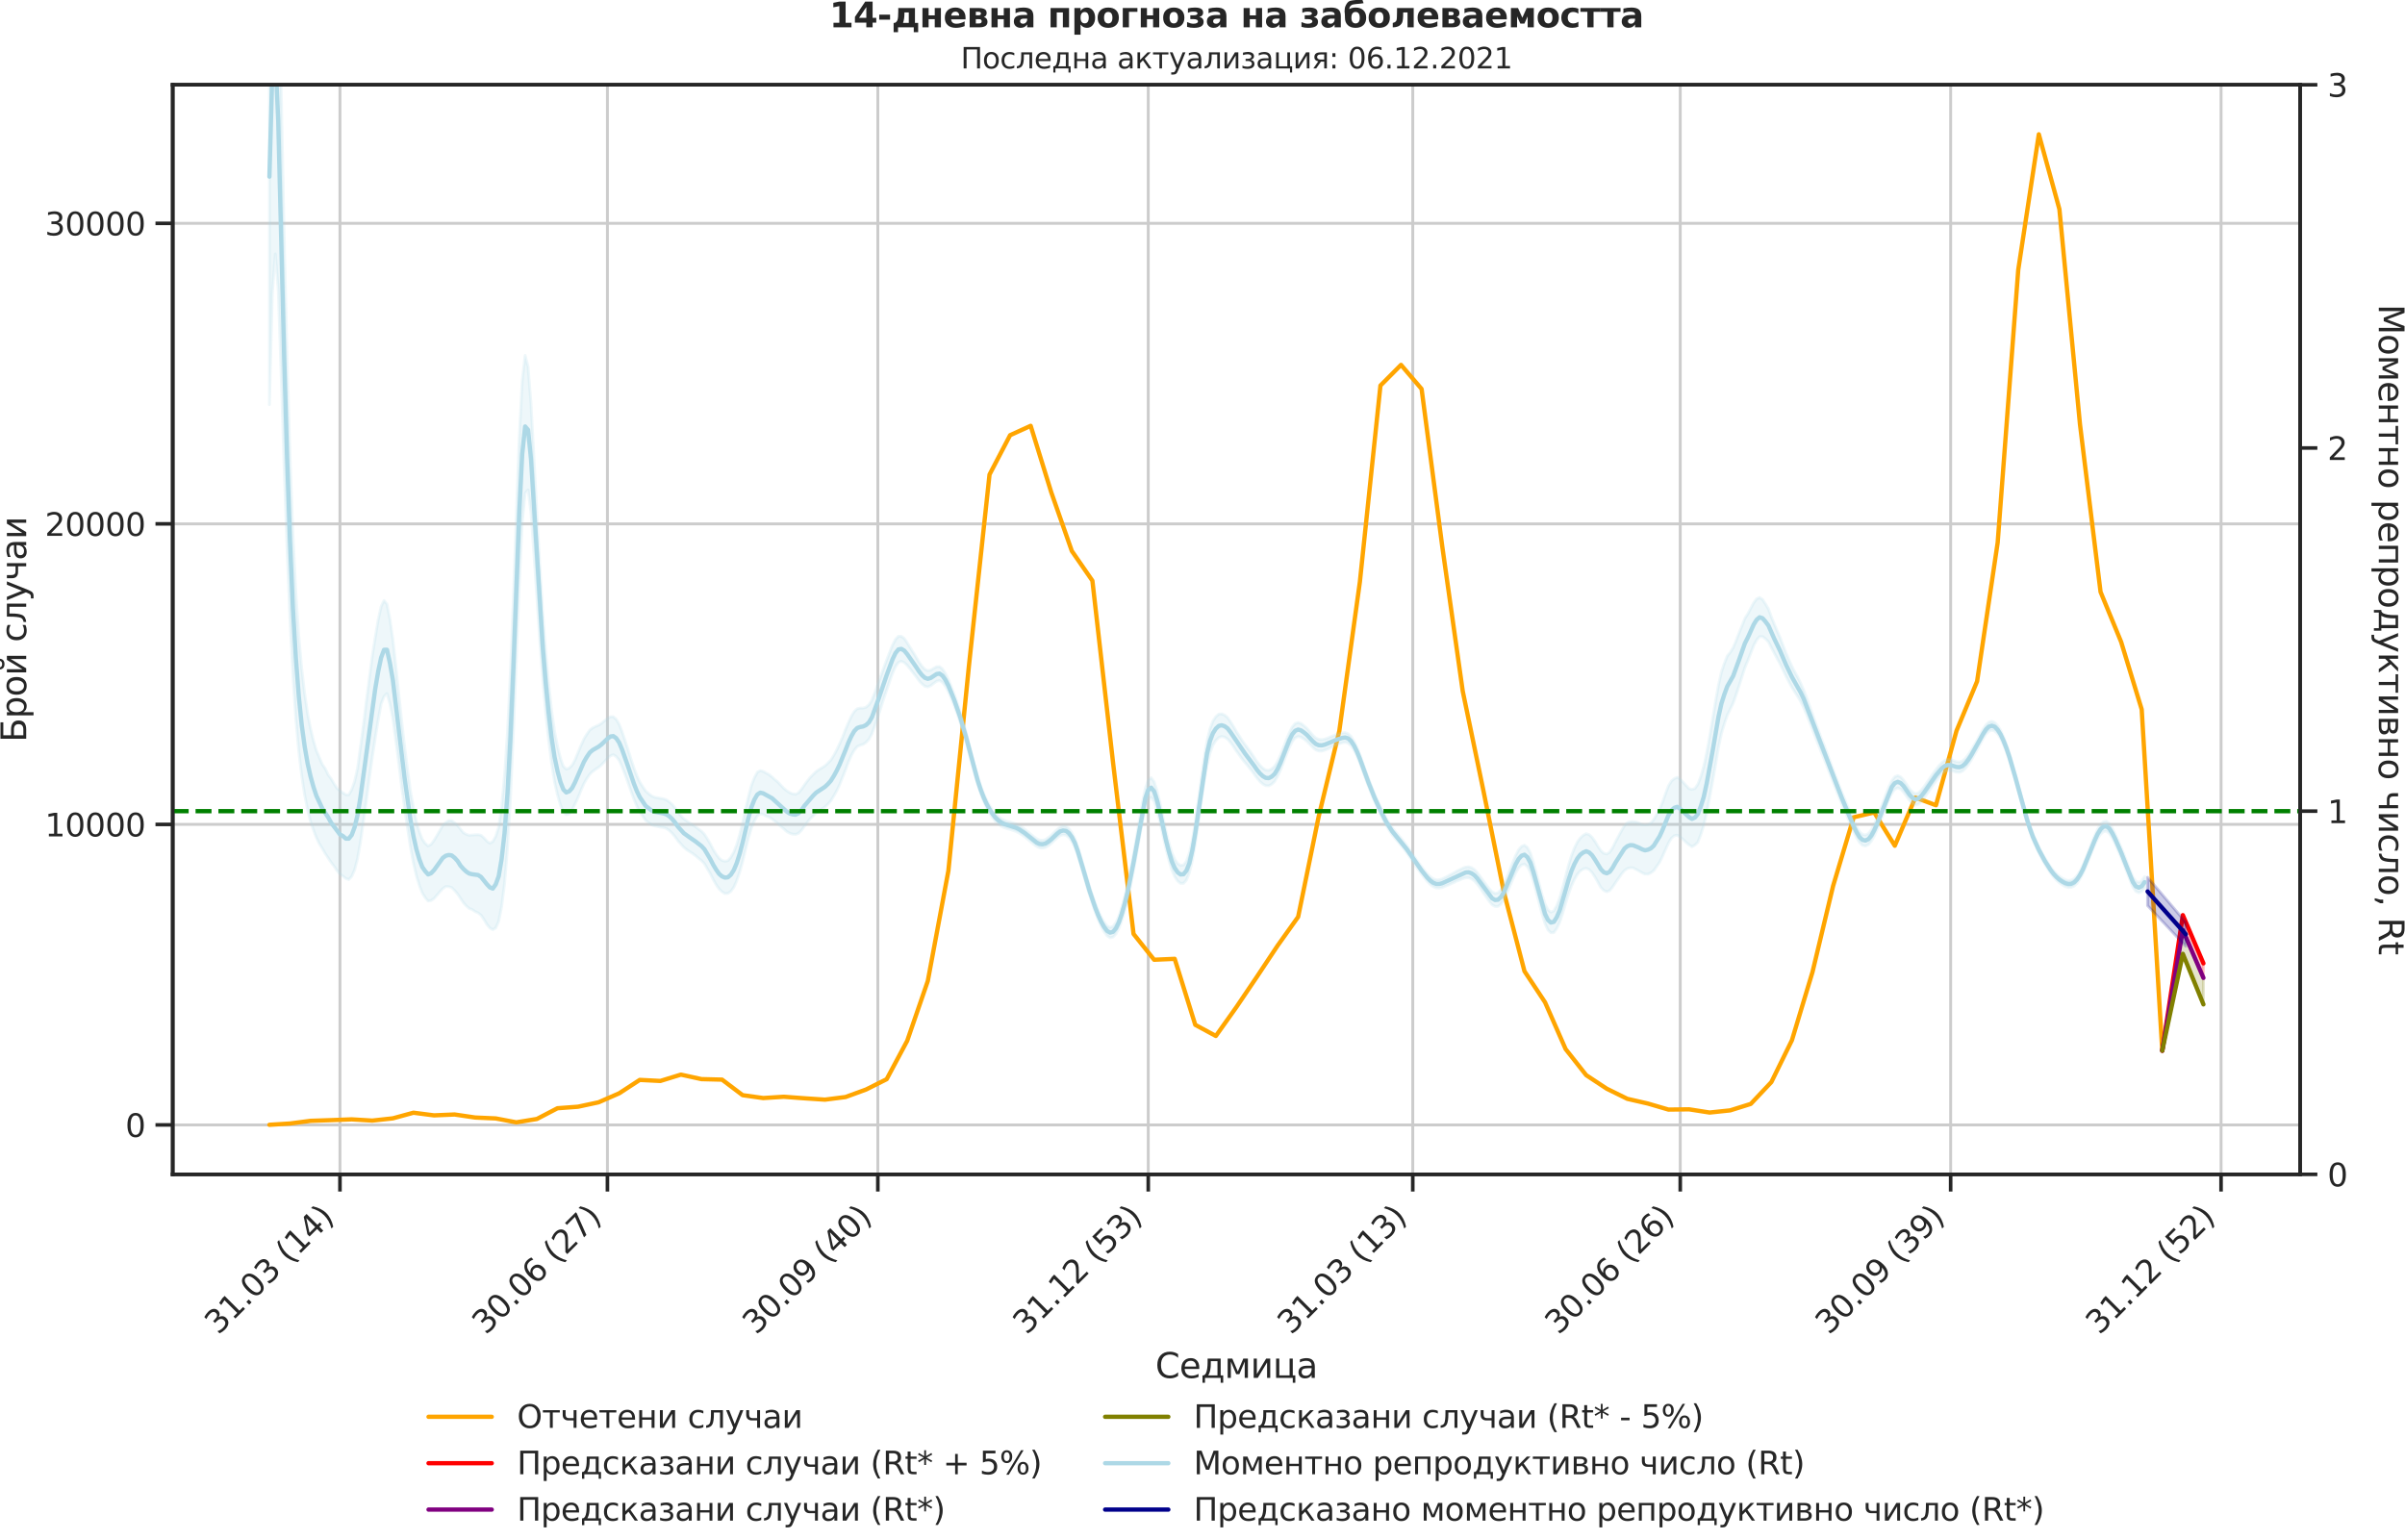 <?xml version="1.0" encoding="utf-8" standalone="no"?>
<!DOCTYPE svg PUBLIC "-//W3C//DTD SVG 1.1//EN"
  "http://www.w3.org/Graphics/SVG/1.1/DTD/svg11.dtd">
<svg xmlns:xlink="http://www.w3.org/1999/xlink" width="836.966pt" height="535.945pt" viewBox="0 0 836.966 535.945" xmlns="http://www.w3.org/2000/svg" version="1.1">
 <defs>
  <style type="text/css">*{stroke-linejoin: round; stroke-linecap: butt}</style>
 </defs>
 <g id="figure_1">
  <g id="patch_1">
   <path d="M 0 535.945 
L 836.966 535.945 
L 836.966 0 
L 0 0 
L 0 535.945 
z
" style="fill: none"/>
  </g>
  <g id="axes_1">
   <g id="patch_2">
    <path d="M 60.108 408.721 
L 800.467 408.721 
L 800.467 29.51 
L 60.108 29.51 
L 60.108 408.721 
z
" style="fill: none"/>
   </g>
   <g id="matplotlib.axis_1">
    <g id="xtick_1">
     <g id="line2d_1">
      <path d="M 118.309 408.721 
L 118.309 29.51 
" clip-path="url(#pd2f9fb0f25)" style="fill: none; stroke: #cccccc; stroke-linecap: round"/>
     </g>
     <g id="line2d_2">
      <defs>
       <path id="m31590d1c7a" d="M 0 0 
L 0 6 
" style="stroke: #262626; stroke-width: 1.25"/>
      </defs>
      <g>
       <use xlink:href="#m31590d1c7a" x="118.309" y="408.721" style="fill: #262626; stroke: #262626; stroke-width: 1.25"/>
      </g>
     </g>
     <g id="text_1">
      <!-- 31.03 (14) -->
      <g style="fill: #262626" transform="translate(75.985 464.838)rotate(-45)scale(0.11 -0.11)">
       <defs>
        <path id="DejaVuSans-33" d="M 2597 2516 
Q 3050 2419 3304 2112 
Q 3559 1806 3559 1356 
Q 3559 666 3084 287 
Q 2609 -91 1734 -91 
Q 1441 -91 1130 -33 
Q 819 25 488 141 
L 488 750 
Q 750 597 1062 519 
Q 1375 441 1716 441 
Q 2309 441 2620 675 
Q 2931 909 2931 1356 
Q 2931 1769 2642 2001 
Q 2353 2234 1838 2234 
L 1294 2234 
L 1294 2753 
L 1863 2753 
Q 2328 2753 2575 2939 
Q 2822 3125 2822 3475 
Q 2822 3834 2567 4026 
Q 2313 4219 1838 4219 
Q 1578 4219 1281 4162 
Q 984 4106 628 3988 
L 628 4550 
Q 988 4650 1302 4700 
Q 1616 4750 1894 4750 
Q 2613 4750 3031 4423 
Q 3450 4097 3450 3541 
Q 3450 3153 3228 2886 
Q 3006 2619 2597 2516 
z
" transform="scale(0.016)"/>
        <path id="DejaVuSans-31" d="M 794 531 
L 1825 531 
L 1825 4091 
L 703 3866 
L 703 4441 
L 1819 4666 
L 2450 4666 
L 2450 531 
L 3481 531 
L 3481 0 
L 794 0 
L 794 531 
z
" transform="scale(0.016)"/>
        <path id="DejaVuSans-2e" d="M 684 794 
L 1344 794 
L 1344 0 
L 684 0 
L 684 794 
z
" transform="scale(0.016)"/>
        <path id="DejaVuSans-30" d="M 2034 4250 
Q 1547 4250 1301 3770 
Q 1056 3291 1056 2328 
Q 1056 1369 1301 889 
Q 1547 409 2034 409 
Q 2525 409 2770 889 
Q 3016 1369 3016 2328 
Q 3016 3291 2770 3770 
Q 2525 4250 2034 4250 
z
M 2034 4750 
Q 2819 4750 3233 4129 
Q 3647 3509 3647 2328 
Q 3647 1150 3233 529 
Q 2819 -91 2034 -91 
Q 1250 -91 836 529 
Q 422 1150 422 2328 
Q 422 3509 836 4129 
Q 1250 4750 2034 4750 
z
" transform="scale(0.016)"/>
        <path id="DejaVuSans-20" transform="scale(0.016)"/>
        <path id="DejaVuSans-28" d="M 1984 4856 
Q 1566 4138 1362 3434 
Q 1159 2731 1159 2009 
Q 1159 1288 1364 580 
Q 1569 -128 1984 -844 
L 1484 -844 
Q 1016 -109 783 600 
Q 550 1309 550 2009 
Q 550 2706 781 3412 
Q 1013 4119 1484 4856 
L 1984 4856 
z
" transform="scale(0.016)"/>
        <path id="DejaVuSans-34" d="M 2419 4116 
L 825 1625 
L 2419 1625 
L 2419 4116 
z
M 2253 4666 
L 3047 4666 
L 3047 1625 
L 3713 1625 
L 3713 1100 
L 3047 1100 
L 3047 0 
L 2419 0 
L 2419 1100 
L 313 1100 
L 313 1709 
L 2253 4666 
z
" transform="scale(0.016)"/>
        <path id="DejaVuSans-29" d="M 513 4856 
L 1013 4856 
Q 1481 4119 1714 3412 
Q 1947 2706 1947 2009 
Q 1947 1309 1714 600 
Q 1481 -109 1013 -844 
L 513 -844 
Q 928 -128 1133 580 
Q 1338 1288 1338 2009 
Q 1338 2731 1133 3434 
Q 928 4138 513 4856 
z
" transform="scale(0.016)"/>
       </defs>
       <use xlink:href="#DejaVuSans-33"/>
       <use xlink:href="#DejaVuSans-31" x="63.623"/>
       <use xlink:href="#DejaVuSans-2e" x="127.246"/>
       <use xlink:href="#DejaVuSans-30" x="159.033"/>
       <use xlink:href="#DejaVuSans-33" x="222.656"/>
       <use xlink:href="#DejaVuSans-20" x="286.279"/>
       <use xlink:href="#DejaVuSans-28" x="318.066"/>
       <use xlink:href="#DejaVuSans-31" x="357.08"/>
       <use xlink:href="#DejaVuSans-34" x="420.703"/>
       <use xlink:href="#DejaVuSans-29" x="484.326"/>
      </g>
     </g>
    </g>
    <g id="xtick_2">
     <g id="line2d_3">
      <path d="M 211.391 408.721 
L 211.391 29.51 
" clip-path="url(#pd2f9fb0f25)" style="fill: none; stroke: #cccccc; stroke-linecap: round"/>
     </g>
     <g id="line2d_4">
      <g>
       <use xlink:href="#m31590d1c7a" x="211.391" y="408.721" style="fill: #262626; stroke: #262626; stroke-width: 1.25"/>
      </g>
     </g>
     <g id="text_2">
      <!-- 30.06 (27) -->
      <g style="fill: #262626" transform="translate(169.067 464.838)rotate(-45)scale(0.11 -0.11)">
       <defs>
        <path id="DejaVuSans-36" d="M 2113 2584 
Q 1688 2584 1439 2293 
Q 1191 2003 1191 1497 
Q 1191 994 1439 701 
Q 1688 409 2113 409 
Q 2538 409 2786 701 
Q 3034 994 3034 1497 
Q 3034 2003 2786 2293 
Q 2538 2584 2113 2584 
z
M 3366 4563 
L 3366 3988 
Q 3128 4100 2886 4159 
Q 2644 4219 2406 4219 
Q 1781 4219 1451 3797 
Q 1122 3375 1075 2522 
Q 1259 2794 1537 2939 
Q 1816 3084 2150 3084 
Q 2853 3084 3261 2657 
Q 3669 2231 3669 1497 
Q 3669 778 3244 343 
Q 2819 -91 2113 -91 
Q 1303 -91 875 529 
Q 447 1150 447 2328 
Q 447 3434 972 4092 
Q 1497 4750 2381 4750 
Q 2619 4750 2861 4703 
Q 3103 4656 3366 4563 
z
" transform="scale(0.016)"/>
        <path id="DejaVuSans-32" d="M 1228 531 
L 3431 531 
L 3431 0 
L 469 0 
L 469 531 
Q 828 903 1448 1529 
Q 2069 2156 2228 2338 
Q 2531 2678 2651 2914 
Q 2772 3150 2772 3378 
Q 2772 3750 2511 3984 
Q 2250 4219 1831 4219 
Q 1534 4219 1204 4116 
Q 875 4013 500 3803 
L 500 4441 
Q 881 4594 1212 4672 
Q 1544 4750 1819 4750 
Q 2544 4750 2975 4387 
Q 3406 4025 3406 3419 
Q 3406 3131 3298 2873 
Q 3191 2616 2906 2266 
Q 2828 2175 2409 1742 
Q 1991 1309 1228 531 
z
" transform="scale(0.016)"/>
        <path id="DejaVuSans-37" d="M 525 4666 
L 3525 4666 
L 3525 4397 
L 1831 0 
L 1172 0 
L 2766 4134 
L 525 4134 
L 525 4666 
z
" transform="scale(0.016)"/>
       </defs>
       <use xlink:href="#DejaVuSans-33"/>
       <use xlink:href="#DejaVuSans-30" x="63.623"/>
       <use xlink:href="#DejaVuSans-2e" x="127.246"/>
       <use xlink:href="#DejaVuSans-30" x="159.033"/>
       <use xlink:href="#DejaVuSans-36" x="222.656"/>
       <use xlink:href="#DejaVuSans-20" x="286.279"/>
       <use xlink:href="#DejaVuSans-28" x="318.066"/>
       <use xlink:href="#DejaVuSans-32" x="357.08"/>
       <use xlink:href="#DejaVuSans-37" x="420.703"/>
       <use xlink:href="#DejaVuSans-29" x="484.326"/>
      </g>
     </g>
    </g>
    <g id="xtick_3">
     <g id="line2d_5">
      <path d="M 305.496 408.721 
L 305.496 29.51 
" clip-path="url(#pd2f9fb0f25)" style="fill: none; stroke: #cccccc; stroke-linecap: round"/>
     </g>
     <g id="line2d_6">
      <g>
       <use xlink:href="#m31590d1c7a" x="305.496" y="408.721" style="fill: #262626; stroke: #262626; stroke-width: 1.25"/>
      </g>
     </g>
     <g id="text_3">
      <!-- 30.09 (40) -->
      <g style="fill: #262626" transform="translate(263.172 464.838)rotate(-45)scale(0.11 -0.11)">
       <defs>
        <path id="DejaVuSans-39" d="M 703 97 
L 703 672 
Q 941 559 1184 500 
Q 1428 441 1663 441 
Q 2288 441 2617 861 
Q 2947 1281 2994 2138 
Q 2813 1869 2534 1725 
Q 2256 1581 1919 1581 
Q 1219 1581 811 2004 
Q 403 2428 403 3163 
Q 403 3881 828 4315 
Q 1253 4750 1959 4750 
Q 2769 4750 3195 4129 
Q 3622 3509 3622 2328 
Q 3622 1225 3098 567 
Q 2575 -91 1691 -91 
Q 1453 -91 1209 -44 
Q 966 3 703 97 
z
M 1959 2075 
Q 2384 2075 2632 2365 
Q 2881 2656 2881 3163 
Q 2881 3666 2632 3958 
Q 2384 4250 1959 4250 
Q 1534 4250 1286 3958 
Q 1038 3666 1038 3163 
Q 1038 2656 1286 2365 
Q 1534 2075 1959 2075 
z
" transform="scale(0.016)"/>
       </defs>
       <use xlink:href="#DejaVuSans-33"/>
       <use xlink:href="#DejaVuSans-30" x="63.623"/>
       <use xlink:href="#DejaVuSans-2e" x="127.246"/>
       <use xlink:href="#DejaVuSans-30" x="159.033"/>
       <use xlink:href="#DejaVuSans-39" x="222.656"/>
       <use xlink:href="#DejaVuSans-20" x="286.279"/>
       <use xlink:href="#DejaVuSans-28" x="318.066"/>
       <use xlink:href="#DejaVuSans-34" x="357.08"/>
       <use xlink:href="#DejaVuSans-30" x="420.703"/>
       <use xlink:href="#DejaVuSans-29" x="484.326"/>
      </g>
     </g>
    </g>
    <g id="xtick_4">
     <g id="line2d_7">
      <path d="M 399.601 408.721 
L 399.601 29.51 
" clip-path="url(#pd2f9fb0f25)" style="fill: none; stroke: #cccccc; stroke-linecap: round"/>
     </g>
     <g id="line2d_8">
      <g>
       <use xlink:href="#m31590d1c7a" x="399.601" y="408.721" style="fill: #262626; stroke: #262626; stroke-width: 1.25"/>
      </g>
     </g>
     <g id="text_4">
      <!-- 31.12 (53) -->
      <g style="fill: #262626" transform="translate(357.277 464.838)rotate(-45)scale(0.11 -0.11)">
       <defs>
        <path id="DejaVuSans-35" d="M 691 4666 
L 3169 4666 
L 3169 4134 
L 1269 4134 
L 1269 2991 
Q 1406 3038 1543 3061 
Q 1681 3084 1819 3084 
Q 2600 3084 3056 2656 
Q 3513 2228 3513 1497 
Q 3513 744 3044 326 
Q 2575 -91 1722 -91 
Q 1428 -91 1123 -41 
Q 819 9 494 109 
L 494 744 
Q 775 591 1075 516 
Q 1375 441 1709 441 
Q 2250 441 2565 725 
Q 2881 1009 2881 1497 
Q 2881 1984 2565 2268 
Q 2250 2553 1709 2553 
Q 1456 2553 1204 2497 
Q 953 2441 691 2322 
L 691 4666 
z
" transform="scale(0.016)"/>
       </defs>
       <use xlink:href="#DejaVuSans-33"/>
       <use xlink:href="#DejaVuSans-31" x="63.623"/>
       <use xlink:href="#DejaVuSans-2e" x="127.246"/>
       <use xlink:href="#DejaVuSans-31" x="159.033"/>
       <use xlink:href="#DejaVuSans-32" x="222.656"/>
       <use xlink:href="#DejaVuSans-20" x="286.279"/>
       <use xlink:href="#DejaVuSans-28" x="318.066"/>
       <use xlink:href="#DejaVuSans-35" x="357.08"/>
       <use xlink:href="#DejaVuSans-33" x="420.703"/>
       <use xlink:href="#DejaVuSans-29" x="484.326"/>
      </g>
     </g>
    </g>
    <g id="xtick_5">
     <g id="line2d_9">
      <path d="M 491.66 408.721 
L 491.66 29.51 
" clip-path="url(#pd2f9fb0f25)" style="fill: none; stroke: #cccccc; stroke-linecap: round"/>
     </g>
     <g id="line2d_10">
      <g>
       <use xlink:href="#m31590d1c7a" x="491.66" y="408.721" style="fill: #262626; stroke: #262626; stroke-width: 1.25"/>
      </g>
     </g>
     <g id="text_5">
      <!-- 31.03 (13) -->
      <g style="fill: #262626" transform="translate(449.336 464.838)rotate(-45)scale(0.11 -0.11)">
       <use xlink:href="#DejaVuSans-33"/>
       <use xlink:href="#DejaVuSans-31" x="63.623"/>
       <use xlink:href="#DejaVuSans-2e" x="127.246"/>
       <use xlink:href="#DejaVuSans-30" x="159.033"/>
       <use xlink:href="#DejaVuSans-33" x="222.656"/>
       <use xlink:href="#DejaVuSans-20" x="286.279"/>
       <use xlink:href="#DejaVuSans-28" x="318.066"/>
       <use xlink:href="#DejaVuSans-31" x="357.08"/>
       <use xlink:href="#DejaVuSans-33" x="420.703"/>
       <use xlink:href="#DejaVuSans-29" x="484.326"/>
      </g>
     </g>
    </g>
    <g id="xtick_6">
     <g id="line2d_11">
      <path d="M 584.742 408.721 
L 584.742 29.51 
" clip-path="url(#pd2f9fb0f25)" style="fill: none; stroke: #cccccc; stroke-linecap: round"/>
     </g>
     <g id="line2d_12">
      <g>
       <use xlink:href="#m31590d1c7a" x="584.742" y="408.721" style="fill: #262626; stroke: #262626; stroke-width: 1.25"/>
      </g>
     </g>
     <g id="text_6">
      <!-- 30.06 (26) -->
      <g style="fill: #262626" transform="translate(542.418 464.838)rotate(-45)scale(0.11 -0.11)">
       <use xlink:href="#DejaVuSans-33"/>
       <use xlink:href="#DejaVuSans-30" x="63.623"/>
       <use xlink:href="#DejaVuSans-2e" x="127.246"/>
       <use xlink:href="#DejaVuSans-30" x="159.033"/>
       <use xlink:href="#DejaVuSans-36" x="222.656"/>
       <use xlink:href="#DejaVuSans-20" x="286.279"/>
       <use xlink:href="#DejaVuSans-28" x="318.066"/>
       <use xlink:href="#DejaVuSans-32" x="357.08"/>
       <use xlink:href="#DejaVuSans-36" x="420.703"/>
       <use xlink:href="#DejaVuSans-29" x="484.326"/>
      </g>
     </g>
    </g>
    <g id="xtick_7">
     <g id="line2d_13">
      <path d="M 678.847 408.721 
L 678.847 29.51 
" clip-path="url(#pd2f9fb0f25)" style="fill: none; stroke: #cccccc; stroke-linecap: round"/>
     </g>
     <g id="line2d_14">
      <g>
       <use xlink:href="#m31590d1c7a" x="678.847" y="408.721" style="fill: #262626; stroke: #262626; stroke-width: 1.25"/>
      </g>
     </g>
     <g id="text_7">
      <!-- 30.09 (39) -->
      <g style="fill: #262626" transform="translate(636.523 464.838)rotate(-45)scale(0.11 -0.11)">
       <use xlink:href="#DejaVuSans-33"/>
       <use xlink:href="#DejaVuSans-30" x="63.623"/>
       <use xlink:href="#DejaVuSans-2e" x="127.246"/>
       <use xlink:href="#DejaVuSans-30" x="159.033"/>
       <use xlink:href="#DejaVuSans-39" x="222.656"/>
       <use xlink:href="#DejaVuSans-20" x="286.279"/>
       <use xlink:href="#DejaVuSans-28" x="318.066"/>
       <use xlink:href="#DejaVuSans-33" x="357.08"/>
       <use xlink:href="#DejaVuSans-39" x="420.703"/>
       <use xlink:href="#DejaVuSans-29" x="484.326"/>
      </g>
     </g>
    </g>
    <g id="xtick_8">
     <g id="line2d_15">
      <path d="M 772.952 408.721 
L 772.952 29.51 
" clip-path="url(#pd2f9fb0f25)" style="fill: none; stroke: #cccccc; stroke-linecap: round"/>
     </g>
     <g id="line2d_16">
      <g>
       <use xlink:href="#m31590d1c7a" x="772.952" y="408.721" style="fill: #262626; stroke: #262626; stroke-width: 1.25"/>
      </g>
     </g>
     <g id="text_8">
      <!-- 31.12 (52) -->
      <g style="fill: #262626" transform="translate(730.628 464.838)rotate(-45)scale(0.11 -0.11)">
       <use xlink:href="#DejaVuSans-33"/>
       <use xlink:href="#DejaVuSans-31" x="63.623"/>
       <use xlink:href="#DejaVuSans-2e" x="127.246"/>
       <use xlink:href="#DejaVuSans-31" x="159.033"/>
       <use xlink:href="#DejaVuSans-32" x="222.656"/>
       <use xlink:href="#DejaVuSans-20" x="286.279"/>
       <use xlink:href="#DejaVuSans-28" x="318.066"/>
       <use xlink:href="#DejaVuSans-35" x="357.08"/>
       <use xlink:href="#DejaVuSans-32" x="420.703"/>
       <use xlink:href="#DejaVuSans-29" x="484.326"/>
      </g>
     </g>
    </g>
    <g id="text_9">
     <!-- Седмица -->
     <g style="fill: #262626" transform="translate(402.072 479.573)scale(0.12 -0.12)">
      <defs>
       <path id="DejaVuSans-421" d="M 4122 4306 
L 4122 3641 
Q 3803 3938 3442 4084 
Q 3081 4231 2675 4231 
Q 1875 4231 1450 3742 
Q 1025 3253 1025 2328 
Q 1025 1406 1450 917 
Q 1875 428 2675 428 
Q 3081 428 3442 575 
Q 3803 722 4122 1019 
L 4122 359 
Q 3791 134 3420 21 
Q 3050 -91 2638 -91 
Q 1578 -91 968 557 
Q 359 1206 359 2328 
Q 359 3453 968 4101 
Q 1578 4750 2638 4750 
Q 3056 4750 3426 4639 
Q 3797 4528 4122 4306 
z
" transform="scale(0.016)"/>
       <path id="DejaVuSans-435" d="M 3597 1894 
L 3597 1613 
L 953 1613 
Q 991 1019 1311 708 
Q 1631 397 2203 397 
Q 2534 397 2845 478 
Q 3156 559 3463 722 
L 3463 178 
Q 3153 47 2828 -22 
Q 2503 -91 2169 -91 
Q 1331 -91 842 396 
Q 353 884 353 1716 
Q 353 2575 817 3079 
Q 1281 3584 2069 3584 
Q 2775 3584 3186 3129 
Q 3597 2675 3597 1894 
z
M 3022 2063 
Q 3016 2534 2758 2815 
Q 2500 3097 2075 3097 
Q 1594 3097 1305 2825 
Q 1016 2553 972 2059 
L 3022 2063 
z
" transform="scale(0.016)"/>
       <path id="DejaVuSans-434" d="M 1384 459 
L 3053 459 
L 3053 3041 
L 1844 3041 
L 1844 2603 
Q 1844 1316 1475 628 
L 1384 459 
z
M 550 459 
Q 834 584 959 850 
Q 1266 1509 1266 2838 
L 1266 3500 
L 3631 3500 
L 3631 459 
L 4091 459 
L 4091 -884 
L 3631 -884 
L 3631 0 
L 794 0 
L 794 -884 
L 334 -884 
L 334 459 
L 550 459 
z
" transform="scale(0.016)"/>
       <path id="DejaVuSans-43c" d="M 581 3500 
L 1422 3500 
L 2416 1156 
L 3413 3500 
L 4247 3500 
L 4247 0 
L 3669 0 
L 3669 2950 
L 2703 672 
L 2128 672 
L 1159 2950 
L 1159 0 
L 581 0 
L 581 3500 
z
" transform="scale(0.016)"/>
       <path id="DejaVuSans-438" d="M 3578 3500 
L 3578 0 
L 3006 0 
L 3006 2809 
L 1319 0 
L 581 0 
L 581 3500 
L 1153 3500 
L 1153 697 
L 2838 3500 
L 3578 3500 
z
" transform="scale(0.016)"/>
       <path id="DejaVuSans-446" d="M 3603 0 
L 581 0 
L 581 3500 
L 1159 3500 
L 1159 459 
L 3025 459 
L 3025 3500 
L 3603 3500 
L 3603 459 
L 4063 459 
L 4063 -884 
L 3603 -884 
L 3603 0 
z
" transform="scale(0.016)"/>
       <path id="DejaVuSans-430" d="M 2194 1759 
Q 1497 1759 1228 1600 
Q 959 1441 959 1056 
Q 959 750 1161 570 
Q 1363 391 1709 391 
Q 2188 391 2477 730 
Q 2766 1069 2766 1631 
L 2766 1759 
L 2194 1759 
z
M 3341 1997 
L 3341 0 
L 2766 0 
L 2766 531 
Q 2569 213 2275 61 
Q 1981 -91 1556 -91 
Q 1019 -91 701 211 
Q 384 513 384 1019 
Q 384 1609 779 1909 
Q 1175 2209 1959 2209 
L 2766 2209 
L 2766 2266 
Q 2766 2663 2505 2880 
Q 2244 3097 1772 3097 
Q 1472 3097 1187 3025 
Q 903 2953 641 2809 
L 641 3341 
Q 956 3463 1253 3523 
Q 1550 3584 1831 3584 
Q 2591 3584 2966 3190 
Q 3341 2797 3341 1997 
z
" transform="scale(0.016)"/>
      </defs>
      <use xlink:href="#DejaVuSans-421"/>
      <use xlink:href="#DejaVuSans-435" x="69.824"/>
      <use xlink:href="#DejaVuSans-434" x="131.348"/>
      <use xlink:href="#DejaVuSans-43c" x="200.488"/>
      <use xlink:href="#DejaVuSans-438" x="275.928"/>
      <use xlink:href="#DejaVuSans-446" x="340.918"/>
      <use xlink:href="#DejaVuSans-430" x="408.984"/>
     </g>
    </g>
   </g>
   <g id="matplotlib.axis_2">
    <g id="ytick_1">
     <g id="line2d_17">
      <path d="M 60.108 391.526 
L 800.467 391.526 
" clip-path="url(#pd2f9fb0f25)" style="fill: none; stroke: #cccccc; stroke-linecap: round"/>
     </g>
     <g id="line2d_18">
      <defs>
       <path id="mec4fb39fc5" d="M 0 0 
L -6 0 
" style="stroke: #262626; stroke-width: 1.25"/>
      </defs>
      <g>
       <use xlink:href="#mec4fb39fc5" x="60.108" y="391.526" style="fill: #262626; stroke: #262626; stroke-width: 1.25"/>
      </g>
     </g>
     <g id="text_10">
      <!-- 0 -->
      <g style="fill: #262626" transform="translate(43.609 395.705)scale(0.11 -0.11)">
       <use xlink:href="#DejaVuSans-30"/>
      </g>
     </g>
    </g>
    <g id="ytick_2">
     <g id="line2d_19">
      <path d="M 60.108 286.927 
L 800.467 286.927 
" clip-path="url(#pd2f9fb0f25)" style="fill: none; stroke: #cccccc; stroke-linecap: round"/>
     </g>
     <g id="line2d_20">
      <g>
       <use xlink:href="#mec4fb39fc5" x="60.108" y="286.927" style="fill: #262626; stroke: #262626; stroke-width: 1.25"/>
      </g>
     </g>
     <g id="text_11">
      <!-- 10000 -->
      <g style="fill: #262626" transform="translate(15.614 291.106)scale(0.11 -0.11)">
       <use xlink:href="#DejaVuSans-31"/>
       <use xlink:href="#DejaVuSans-30" x="63.623"/>
       <use xlink:href="#DejaVuSans-30" x="127.246"/>
       <use xlink:href="#DejaVuSans-30" x="190.869"/>
       <use xlink:href="#DejaVuSans-30" x="254.492"/>
      </g>
     </g>
    </g>
    <g id="ytick_3">
     <g id="line2d_21">
      <path d="M 60.108 182.328 
L 800.467 182.328 
" clip-path="url(#pd2f9fb0f25)" style="fill: none; stroke: #cccccc; stroke-linecap: round"/>
     </g>
     <g id="line2d_22">
      <g>
       <use xlink:href="#mec4fb39fc5" x="60.108" y="182.328" style="fill: #262626; stroke: #262626; stroke-width: 1.25"/>
      </g>
     </g>
     <g id="text_12">
      <!-- 20000 -->
      <g style="fill: #262626" transform="translate(15.614 186.507)scale(0.11 -0.11)">
       <use xlink:href="#DejaVuSans-32"/>
       <use xlink:href="#DejaVuSans-30" x="63.623"/>
       <use xlink:href="#DejaVuSans-30" x="127.246"/>
       <use xlink:href="#DejaVuSans-30" x="190.869"/>
       <use xlink:href="#DejaVuSans-30" x="254.492"/>
      </g>
     </g>
    </g>
    <g id="ytick_4">
     <g id="line2d_23">
      <path d="M 60.108 77.729 
L 800.467 77.729 
" clip-path="url(#pd2f9fb0f25)" style="fill: none; stroke: #cccccc; stroke-linecap: round"/>
     </g>
     <g id="line2d_24">
      <g>
       <use xlink:href="#mec4fb39fc5" x="60.108" y="77.729" style="fill: #262626; stroke: #262626; stroke-width: 1.25"/>
      </g>
     </g>
     <g id="text_13">
      <!-- 30000 -->
      <g style="fill: #262626" transform="translate(15.614 81.908)scale(0.11 -0.11)">
       <use xlink:href="#DejaVuSans-33"/>
       <use xlink:href="#DejaVuSans-30" x="63.623"/>
       <use xlink:href="#DejaVuSans-30" x="127.246"/>
       <use xlink:href="#DejaVuSans-30" x="190.869"/>
       <use xlink:href="#DejaVuSans-30" x="254.492"/>
      </g>
     </g>
    </g>
    <g id="text_14">
     <!-- Брой случаи -->
     <g style="fill: #262626" transform="translate(9.118 258.325)rotate(-90)scale(0.12 -0.12)">
      <defs>
       <path id="DejaVuSans-411" d="M 3272 1372 
Q 3272 1806 3026 2017 
Q 2781 2228 2272 2228 
L 1259 2228 
L 1259 519 
L 2272 519 
Q 2781 519 3026 730 
Q 3272 941 3272 1372 
z
M 3609 4666 
L 3609 4147 
L 1259 4147 
L 1259 2747 
L 2303 2747 
Q 3088 2747 3513 2406 
Q 3938 2066 3938 1372 
Q 3938 681 3527 340 
Q 3116 0 2303 0 
L 628 0 
L 628 4666 
L 3609 4666 
z
" transform="scale(0.016)"/>
       <path id="DejaVuSans-440" d="M 1159 525 
L 1159 -1331 
L 581 -1331 
L 581 3500 
L 1159 3500 
L 1159 2969 
Q 1341 3281 1617 3432 
Q 1894 3584 2278 3584 
Q 2916 3584 3314 3078 
Q 3713 2572 3713 1747 
Q 3713 922 3314 415 
Q 2916 -91 2278 -91 
Q 1894 -91 1617 61 
Q 1341 213 1159 525 
z
M 3116 1747 
Q 3116 2381 2855 2742 
Q 2594 3103 2138 3103 
Q 1681 3103 1420 2742 
Q 1159 2381 1159 1747 
Q 1159 1113 1420 752 
Q 1681 391 2138 391 
Q 2594 391 2855 752 
Q 3116 1113 3116 1747 
z
" transform="scale(0.016)"/>
       <path id="DejaVuSans-43e" d="M 1959 3097 
Q 1497 3097 1228 2736 
Q 959 2375 959 1747 
Q 959 1119 1226 758 
Q 1494 397 1959 397 
Q 2419 397 2687 759 
Q 2956 1122 2956 1747 
Q 2956 2369 2687 2733 
Q 2419 3097 1959 3097 
z
M 1959 3584 
Q 2709 3584 3137 3096 
Q 3566 2609 3566 1747 
Q 3566 888 3137 398 
Q 2709 -91 1959 -91 
Q 1206 -91 779 398 
Q 353 888 353 1747 
Q 353 2609 779 3096 
Q 1206 3584 1959 3584 
z
" transform="scale(0.016)"/>
       <path id="DejaVuSans-439" d="M 3578 3500 
L 3578 0 
L 3006 0 
L 3006 2809 
L 1319 0 
L 581 0 
L 581 3500 
L 1153 3500 
L 1153 697 
L 2838 3500 
L 3578 3500 
z
M 1102 4833 
L 1471 4833 
Q 1505 4599 1656 4481 
Q 1808 4364 2080 4364 
Q 2349 4364 2499 4480 
Q 2649 4596 2689 4833 
L 3058 4833 
Q 3027 4386 2780 4161 
Q 2533 3936 2080 3936 
Q 1627 3936 1380 4161 
Q 1133 4386 1102 4833 
z
" transform="scale(0.016)"/>
       <path id="DejaVuSans-441" d="M 3122 3366 
L 3122 2828 
Q 2878 2963 2633 3030 
Q 2388 3097 2138 3097 
Q 1578 3097 1268 2742 
Q 959 2388 959 1747 
Q 959 1106 1268 751 
Q 1578 397 2138 397 
Q 2388 397 2633 464 
Q 2878 531 3122 666 
L 3122 134 
Q 2881 22 2623 -34 
Q 2366 -91 2075 -91 
Q 1284 -91 818 406 
Q 353 903 353 1747 
Q 353 2603 823 3093 
Q 1294 3584 2113 3584 
Q 2378 3584 2631 3529 
Q 2884 3475 3122 3366 
z
" transform="scale(0.016)"/>
       <path id="DejaVuSans-43b" d="M 238 0 
L 238 478 
Q 806 566 981 959 
Q 1194 1513 1194 2928 
L 1194 3500 
L 3559 3500 
L 3559 0 
L 2984 0 
L 2984 3041 
L 1769 3041 
L 1769 2694 
Q 1769 1344 1494 738 
Q 1200 91 238 0 
z
" transform="scale(0.016)"/>
       <path id="DejaVuSans-443" d="M 2059 -325 
Q 1816 -950 1584 -1140 
Q 1353 -1331 966 -1331 
L 506 -1331 
L 506 -850 
L 844 -850 
Q 1081 -850 1212 -737 
Q 1344 -625 1503 -206 
L 1606 56 
L 191 3500 
L 800 3500 
L 1894 763 
L 2988 3500 
L 3597 3500 
L 2059 -325 
z
" transform="scale(0.016)"/>
       <path id="DejaVuSans-447" d="M 2625 0 
L 2625 1472 
L 1553 1472 
Q 1075 1472 756 1769 
Q 469 2038 469 2613 
L 469 3500 
L 1044 3500 
L 1044 2666 
Q 1044 2300 1206 2116 
Q 1372 1931 1697 1931 
L 2625 1931 
L 2625 3500 
L 3200 3500 
L 3200 0 
L 2625 0 
z
" transform="scale(0.016)"/>
      </defs>
      <use xlink:href="#DejaVuSans-411"/>
      <use xlink:href="#DejaVuSans-440" x="68.604"/>
      <use xlink:href="#DejaVuSans-43e" x="132.08"/>
      <use xlink:href="#DejaVuSans-439" x="193.262"/>
      <use xlink:href="#DejaVuSans-20" x="258.252"/>
      <use xlink:href="#DejaVuSans-441" x="290.039"/>
      <use xlink:href="#DejaVuSans-43b" x="345.02"/>
      <use xlink:href="#DejaVuSans-443" x="408.936"/>
      <use xlink:href="#DejaVuSans-447" x="468.115"/>
      <use xlink:href="#DejaVuSans-430" x="527.197"/>
      <use xlink:href="#DejaVuSans-438" x="588.477"/>
     </g>
    </g>
   </g>
   <g id="PolyCollection_1">
    <defs>
     <path id="m712fa85a64" d="M 752.494 -170.265 
L 752.494 -170.265 
L 759.655 -217.429 
L 766.815 -200.651 
L 766.815 -195.599 
L 766.815 -195.599 
L 759.655 -212.241 
L 752.494 -170.265 
z
" style="stroke: #ff0000; stroke-opacity: 0.2"/>
    </defs>
    <g clip-path="url(#pd2f9fb0f25)">
     <use xlink:href="#m712fa85a64" x="0" y="535.945" style="fill: #ff0000; fill-opacity: 0.2; stroke: #ff0000; stroke-opacity: 0.2"/>
    </g>
   </g>
   <g id="PolyCollection_2">
    <defs>
     <path id="m99c0cf2855" d="M 752.494 -170.265 
L 752.494 -170.265 
L 759.655 -212.241 
L 766.815 -195.599 
L 766.815 -186.373 
L 766.815 -186.373 
L 759.655 -203.957 
L 752.494 -170.265 
z
" style="stroke: #808000; stroke-opacity: 0.2"/>
    </defs>
    <g clip-path="url(#pd2f9fb0f25)">
     <use xlink:href="#m99c0cf2855" x="0" y="535.945" style="fill: #808000; fill-opacity: 0.2; stroke: #808000; stroke-opacity: 0.2"/>
    </g>
   </g>
   <g id="line2d_25">
    <path d="M 93.76 391.484 
L 100.92 391.034 
L 108.081 390.103 
L 115.241 389.863 
L 122.401 389.591 
L 129.561 390.02 
L 136.721 389.235 
L 143.881 387.279 
L 151.041 388.2 
L 158.202 387.896 
L 165.362 388.953 
L 172.522 389.267 
L 179.682 390.626 
L 186.842 389.455 
L 194.002 385.721 
L 201.163 385.187 
L 208.323 383.65 
L 215.483 380.522 
L 222.643 375.857 
L 229.803 376.223 
L 236.963 374.016 
L 244.123 375.585 
L 251.284 375.763 
L 258.444 381.171 
L 265.604 382.175 
L 272.764 381.725 
L 279.924 382.258 
L 287.084 382.729 
L 294.245 381.819 
L 301.405 379.204 
L 308.565 375.616 
L 315.725 362.228 
L 322.885 341.433 
L 330.045 303.098 
L 337.205 231.678 
L 344.366 165.163 
L 351.526 151.471 
L 358.686 148.208 
L 365.846 171.345 
L 373.006 191.773 
L 380.166 202.118 
L 387.327 265.202 
L 394.487 325.053 
L 401.647 334.038 
L 408.807 333.724 
L 415.967 356.694 
L 423.127 360.565 
L 430.288 350.502 
L 437.448 339.917 
L 444.608 329.143 
L 451.768 319.112 
L 458.928 284.134 
L 466.088 254.449 
L 473.248 202.547 
L 480.409 134.192 
L 487.569 126.995 
L 494.729 135.374 
L 501.889 189.943 
L 509.049 240.569 
L 516.209 275.034 
L 523.37 310.504 
L 530.53 338.024 
L 537.69 348.849 
L 544.85 365.125 
L 552.01 374.204 
L 559.17 378.922 
L 566.33 382.447 
L 573.491 384.089 
L 580.651 386.191 
L 587.811 386.097 
L 594.971 387.216 
L 602.131 386.463 
L 609.291 384.214 
L 616.452 376.621 
L 623.612 362.039 
L 630.772 338.295 
L 637.932 308.38 
L 645.092 284.448 
L 652.252 282.774 
L 659.412 294.353 
L 666.573 277.586 
L 673.733 280.264 
L 680.893 254.334 
L 688.053 237.138 
L 695.213 188.834 
L 702.373 93.9 
L 709.534 46.747 
L 716.694 72.802 
L 723.854 147.674 
L 731.014 206.009 
L 738.174 223.404 
L 745.334 246.907 
L 752.494 365.679 
" clip-path="url(#pd2f9fb0f25)" style="fill: none; stroke: #ffa500; stroke-width: 1.5; stroke-linecap: round"/>
   </g>
   <g id="line2d_26">
    <path d="M 752.494 365.679 
L 759.655 318.516 
L 766.815 335.293 
" clip-path="url(#pd2f9fb0f25)" style="fill: none; stroke: #ff0000; stroke-width: 1.5; stroke-linecap: round"/>
   </g>
   <g id="line2d_27">
    <path d="M 752.494 365.679 
L 759.655 323.704 
L 766.815 340.346 
" clip-path="url(#pd2f9fb0f25)" style="fill: none; stroke: #800080; stroke-width: 1.5; stroke-linecap: round"/>
   </g>
   <g id="line2d_28">
    <path d="M 752.494 365.679 
L 759.655 331.988 
L 766.815 349.571 
" clip-path="url(#pd2f9fb0f25)" style="fill: none; stroke: #808000; stroke-width: 1.5; stroke-linecap: round"/>
   </g>
   <g id="patch_3">
    <path d="M 60.108 408.721 
L 60.108 29.51 
" style="fill: none; stroke: #262626; stroke-width: 1.25; stroke-linejoin: miter; stroke-linecap: square"/>
   </g>
   <g id="patch_4">
    <path d="M 800.467 408.721 
L 800.467 29.51 
" style="fill: none; stroke: #262626; stroke-width: 1.25; stroke-linejoin: miter; stroke-linecap: square"/>
   </g>
   <g id="patch_5">
    <path d="M 60.108 408.721 
L 800.467 408.721 
" style="fill: none; stroke: #262626; stroke-width: 1.25; stroke-linejoin: miter; stroke-linecap: square"/>
   </g>
   <g id="patch_6">
    <path d="M 60.108 29.51 
L 800.467 29.51 
" style="fill: none; stroke: #262626; stroke-width: 1.25; stroke-linejoin: miter; stroke-linecap: square"/>
   </g>
   <g id="text_15">
    <!-- Последна актуализация: 06.12.2021 -->
    <g style="fill: #262626" transform="translate(334.356 23.822)scale(0.1 -0.1)">
     <defs>
      <path id="DejaVuSans-41f" d="M 4184 4666 
L 4184 0 
L 3553 0 
L 3553 4134 
L 1259 4134 
L 1259 0 
L 628 0 
L 628 4666 
L 4184 4666 
z
" transform="scale(0.016)"/>
      <path id="DejaVuSans-43d" d="M 581 3500 
L 1159 3500 
L 1159 2072 
L 3025 2072 
L 3025 3500 
L 3603 3500 
L 3603 0 
L 3025 0 
L 3025 1613 
L 1159 1613 
L 1159 0 
L 581 0 
L 581 3500 
z
" transform="scale(0.016)"/>
      <path id="DejaVuSans-43a" d="M 581 3500 
L 1153 3500 
L 1153 1856 
L 2775 3500 
L 3481 3500 
L 2144 2147 
L 3653 0 
L 3009 0 
L 1769 1766 
L 1153 1141 
L 1153 0 
L 581 0 
L 581 3500 
z
" transform="scale(0.016)"/>
      <path id="DejaVuSans-442" d="M 188 3500 
L 3541 3500 
L 3541 3041 
L 2147 3041 
L 2147 0 
L 1581 0 
L 1581 3041 
L 188 3041 
L 188 3500 
z
" transform="scale(0.016)"/>
      <path id="DejaVuSans-437" d="M 2206 1888 
Q 2594 1813 2809 1584 
Q 3025 1356 3025 1019 
Q 3025 478 2622 193 
Q 2219 -91 1475 -91 
Q 1225 -91 961 -47 
Q 697 -3 416 84 
L 416 619 
Q 638 503 903 445 
Q 1169 388 1459 388 
Q 1931 388 2195 563 
Q 2459 738 2459 1019 
Q 2459 1294 2225 1461 
Q 1991 1628 1563 1628 
L 1100 1628 
L 1100 2103 
L 1584 2103 
Q 1947 2103 2158 2242 
Q 2369 2381 2369 2600 
Q 2369 2800 2151 2944 
Q 1934 3088 1563 3088 
Q 1341 3088 1089 3047 
Q 838 3006 534 2916 
L 534 3438 
Q 841 3513 1106 3550 
Q 1372 3588 1609 3588 
Q 2222 3588 2576 3342 
Q 2931 3097 2931 2656 
Q 2931 2366 2743 2164 
Q 2556 1963 2206 1888 
z
" transform="scale(0.016)"/>
      <path id="DejaVuSans-44f" d="M 1181 2491 
Q 1181 2231 1381 2084 
Q 1581 1938 1953 1938 
L 2728 1938 
L 2728 3041 
L 1953 3041 
Q 1581 3041 1381 2897 
Q 1181 2753 1181 2491 
z
M 363 0 
L 1431 1534 
Q 1069 1616 828 1830 
Q 588 2044 588 2491 
Q 588 2997 923 3248 
Q 1259 3500 1938 3500 
L 3306 3500 
L 3306 0 
L 2728 0 
L 2728 1478 
L 2013 1478 
L 981 0 
L 363 0 
z
" transform="scale(0.016)"/>
      <path id="DejaVuSans-3a" d="M 750 794 
L 1409 794 
L 1409 0 
L 750 0 
L 750 794 
z
M 750 3309 
L 1409 3309 
L 1409 2516 
L 750 2516 
L 750 3309 
z
" transform="scale(0.016)"/>
     </defs>
     <use xlink:href="#DejaVuSans-41f"/>
     <use xlink:href="#DejaVuSans-43e" x="75.195"/>
     <use xlink:href="#DejaVuSans-441" x="136.377"/>
     <use xlink:href="#DejaVuSans-43b" x="191.357"/>
     <use xlink:href="#DejaVuSans-435" x="255.273"/>
     <use xlink:href="#DejaVuSans-434" x="316.797"/>
     <use xlink:href="#DejaVuSans-43d" x="385.938"/>
     <use xlink:href="#DejaVuSans-430" x="451.318"/>
     <use xlink:href="#DejaVuSans-20" x="512.598"/>
     <use xlink:href="#DejaVuSans-430" x="544.385"/>
     <use xlink:href="#DejaVuSans-43a" x="605.664"/>
     <use xlink:href="#DejaVuSans-442" x="666.064"/>
     <use xlink:href="#DejaVuSans-443" x="724.316"/>
     <use xlink:href="#DejaVuSans-430" x="783.496"/>
     <use xlink:href="#DejaVuSans-43b" x="844.775"/>
     <use xlink:href="#DejaVuSans-438" x="908.691"/>
     <use xlink:href="#DejaVuSans-437" x="973.682"/>
     <use xlink:href="#DejaVuSans-430" x="1026.855"/>
     <use xlink:href="#DejaVuSans-446" x="1088.135"/>
     <use xlink:href="#DejaVuSans-438" x="1156.201"/>
     <use xlink:href="#DejaVuSans-44f" x="1221.191"/>
     <use xlink:href="#DejaVuSans-3a" x="1281.348"/>
     <use xlink:href="#DejaVuSans-20" x="1315.039"/>
     <use xlink:href="#DejaVuSans-30" x="1346.826"/>
     <use xlink:href="#DejaVuSans-36" x="1410.449"/>
     <use xlink:href="#DejaVuSans-2e" x="1474.072"/>
     <use xlink:href="#DejaVuSans-31" x="1505.859"/>
     <use xlink:href="#DejaVuSans-32" x="1569.482"/>
     <use xlink:href="#DejaVuSans-2e" x="1633.105"/>
     <use xlink:href="#DejaVuSans-32" x="1664.893"/>
     <use xlink:href="#DejaVuSans-30" x="1728.516"/>
     <use xlink:href="#DejaVuSans-32" x="1792.139"/>
     <use xlink:href="#DejaVuSans-31" x="1855.762"/>
    </g>
   </g>
   <g id="text_16">
    <!-- 14-дневна прогноза на заболеваемостта -->
    <g style="fill: #262626" transform="translate(288.619 9.51)scale(0.12 -0.12)">
     <defs>
      <path id="DejaVuSans-Bold-31" d="M 750 831 
L 1813 831 
L 1813 3847 
L 722 3622 
L 722 4441 
L 1806 4666 
L 2950 4666 
L 2950 831 
L 4013 831 
L 4013 0 
L 750 0 
L 750 831 
z
" transform="scale(0.016)"/>
      <path id="DejaVuSans-Bold-34" d="M 2356 3675 
L 1038 1722 
L 2356 1722 
L 2356 3675 
z
M 2156 4666 
L 3494 4666 
L 3494 1722 
L 4159 1722 
L 4159 850 
L 3494 850 
L 3494 0 
L 2356 0 
L 2356 850 
L 288 850 
L 288 1881 
L 2156 4666 
z
" transform="scale(0.016)"/>
      <path id="DejaVuSans-Bold-2d" d="M 347 2297 
L 2309 2297 
L 2309 1388 
L 347 1388 
L 347 2297 
z
" transform="scale(0.016)"/>
      <path id="DejaVuSans-Bold-434" d="M 547 800 
Q 903 919 1053 1314 
Q 1203 1709 1203 2838 
L 1203 3500 
L 4228 3500 
L 4228 800 
L 4809 800 
L 4809 -884 
L 4009 -884 
L 4009 0 
L 1159 0 
L 1159 -884 
L 359 -884 
L 359 800 
L 547 800 
z
M 3109 2700 
L 2322 2700 
L 2322 2603 
Q 2322 1456 2063 800 
L 3109 800 
L 3109 2700 
z
" transform="scale(0.016)"/>
      <path id="DejaVuSans-Bold-43d" d="M 538 3500 
L 1656 3500 
L 1656 2169 
L 2766 2169 
L 2766 3500 
L 3884 3500 
L 3884 0 
L 2766 0 
L 2766 1478 
L 1656 1478 
L 1656 0 
L 538 0 
L 538 3500 
z
" transform="scale(0.016)"/>
      <path id="DejaVuSans-Bold-435" d="M 4031 1759 
L 4031 1441 
L 1416 1441 
Q 1456 1047 1700 850 
Q 1944 653 2381 653 
Q 2734 653 3104 758 
Q 3475 863 3866 1075 
L 3866 213 
Q 3469 63 3072 -14 
Q 2675 -91 2278 -91 
Q 1328 -91 801 392 
Q 275 875 275 1747 
Q 275 2603 792 3093 
Q 1309 3584 2216 3584 
Q 3041 3584 3536 3087 
Q 4031 2591 4031 1759 
z
M 2881 2131 
Q 2881 2450 2695 2645 
Q 2509 2841 2209 2841 
Q 1884 2841 1681 2658 
Q 1478 2475 1428 2131 
L 2881 2131 
z
" transform="scale(0.016)"/>
      <path id="DejaVuSans-Bold-432" d="M 2184 2181 
Q 2378 2181 2478 2261 
Q 2578 2341 2578 2497 
Q 2578 2653 2478 2731 
Q 2378 2809 2184 2809 
L 1656 2809 
L 1656 2181 
L 2184 2181 
z
M 2222 700 
Q 2469 700 2594 798 
Q 2719 897 2719 1094 
Q 2719 1288 2594 1384 
Q 2469 1481 2222 1481 
L 1656 1481 
L 1656 700 
L 2222 700 
z
M 538 3500 
L 2141 3500 
Q 2919 3500 3267 3279 
Q 3616 3059 3616 2575 
Q 3616 2319 3487 2139 
Q 3359 1959 3119 1872 
Q 3428 1788 3598 1561 
Q 3769 1334 3769 1003 
Q 3769 497 3403 248 
Q 3038 0 2294 0 
L 538 0 
L 538 3500 
z
" transform="scale(0.016)"/>
      <path id="DejaVuSans-Bold-430" d="M 2106 1575 
Q 1756 1575 1579 1456 
Q 1403 1338 1403 1106 
Q 1403 894 1545 773 
Q 1688 653 1941 653 
Q 2256 653 2472 879 
Q 2688 1106 2688 1447 
L 2688 1575 
L 2106 1575 
z
M 3816 1997 
L 3816 0 
L 2688 0 
L 2688 519 
Q 2463 200 2181 54 
Q 1900 -91 1497 -91 
Q 953 -91 614 226 
Q 275 544 275 1050 
Q 275 1666 698 1953 
Q 1122 2241 2028 2241 
L 2688 2241 
L 2688 2328 
Q 2688 2594 2478 2717 
Q 2269 2841 1825 2841 
Q 1466 2841 1156 2769 
Q 847 2697 581 2553 
L 581 3406 
Q 941 3494 1303 3539 
Q 1666 3584 2028 3584 
Q 2975 3584 3395 3211 
Q 3816 2838 3816 1997 
z
" transform="scale(0.016)"/>
      <path id="DejaVuSans-Bold-20" transform="scale(0.016)"/>
      <path id="DejaVuSans-Bold-43f" d="M 3884 3500 
L 3884 0 
L 2766 0 
L 2766 2700 
L 1656 2700 
L 1656 0 
L 538 0 
L 538 3500 
L 3884 3500 
z
" transform="scale(0.016)"/>
      <path id="DejaVuSans-Bold-440" d="M 1656 506 
L 1656 -1331 
L 538 -1331 
L 538 3500 
L 1656 3500 
L 1656 2988 
Q 1888 3294 2169 3439 
Q 2450 3584 2816 3584 
Q 3463 3584 3878 3070 
Q 4294 2556 4294 1747 
Q 4294 938 3878 423 
Q 3463 -91 2816 -91 
Q 2450 -91 2169 54 
Q 1888 200 1656 506 
z
M 2400 2772 
Q 2041 2772 1848 2508 
Q 1656 2244 1656 1747 
Q 1656 1250 1848 986 
Q 2041 722 2400 722 
Q 2759 722 2948 984 
Q 3138 1247 3138 1747 
Q 3138 2247 2948 2509 
Q 2759 2772 2400 2772 
z
" transform="scale(0.016)"/>
      <path id="DejaVuSans-Bold-43e" d="M 2203 2784 
Q 1831 2784 1636 2517 
Q 1441 2250 1441 1747 
Q 1441 1244 1636 976 
Q 1831 709 2203 709 
Q 2569 709 2762 976 
Q 2956 1244 2956 1747 
Q 2956 2250 2762 2517 
Q 2569 2784 2203 2784 
z
M 2203 3584 
Q 3106 3584 3614 3096 
Q 4122 2609 4122 1747 
Q 4122 884 3614 396 
Q 3106 -91 2203 -91 
Q 1297 -91 786 396 
Q 275 884 275 1747 
Q 275 2609 786 3096 
Q 1297 3584 2203 3584 
z
" transform="scale(0.016)"/>
      <path id="DejaVuSans-Bold-433" d="M 538 0 
L 538 3500 
L 3191 3500 
L 3191 2809 
L 1656 2809 
L 1656 0 
L 538 0 
z
" transform="scale(0.016)"/>
      <path id="DejaVuSans-Bold-437" d="M 900 2181 
L 1413 2181 
Q 1872 2181 2039 2281 
Q 2206 2381 2206 2519 
Q 2206 2841 1469 2841 
Q 853 2841 472 2625 
L 472 3434 
Q 1041 3584 1713 3584 
Q 2500 3584 2862 3361 
Q 3225 3138 3225 2666 
Q 3225 2047 2541 1888 
Q 3313 1697 3313 994 
Q 3313 453 2888 181 
Q 2463 -91 1553 -91 
Q 875 -91 313 84 
L 313 947 
Q 1013 653 1428 653 
Q 1884 653 2089 776 
Q 2294 900 2294 1056 
Q 2294 1491 1394 1491 
L 900 1491 
L 900 2181 
z
" transform="scale(0.016)"/>
      <path id="DejaVuSans-Bold-431" d="M 344 1941 
L 322 2463 
Q 275 2672 275 2881 
Q 275 3494 456 3894 
Q 791 4631 1238 4781 
Q 1606 4909 3141 5031 
Q 3297 5044 3475 5072 
L 3725 4378 
Q 3488 4316 2269 4209 
Q 1734 4163 1516 4013 
Q 1153 3766 1125 3300 
Q 1584 3584 2275 3584 
Q 3178 3584 3686 3096 
Q 4194 2609 4194 1747 
Q 4194 884 3687 396 
Q 3181 -91 2275 -91 
Q 1369 -91 858 396 
Q 347 884 347 1747 
Q 347 1866 344 1941 
z
M 2272 2784 
Q 1903 2784 1708 2517 
Q 1513 2250 1513 1747 
Q 1513 1244 1708 976 
Q 1903 709 2272 709 
Q 2641 709 2834 976 
Q 3028 1244 3028 1747 
Q 3028 2250 2834 2517 
Q 2641 2784 2272 2784 
z
" transform="scale(0.016)"/>
      <path id="DejaVuSans-Bold-43b" d="M 353 0 
L 353 800 
Q 906 913 1031 1278 
Q 1125 1556 1125 2928 
L 1125 3500 
L 4150 3500 
L 4150 0 
L 3031 0 
L 3031 2700 
L 2244 2700 
L 2244 2584 
Q 2244 1213 2028 813 
Q 1591 0 353 0 
z
" transform="scale(0.016)"/>
      <path id="DejaVuSans-Bold-43c" d="M 538 3500 
L 1825 3500 
L 2613 1750 
L 3400 3500 
L 4691 3500 
L 4691 0 
L 3575 0 
L 3575 1984 
L 2984 672 
L 2250 672 
L 1656 1984 
L 1656 0 
L 538 0 
L 538 3500 
z
" transform="scale(0.016)"/>
      <path id="DejaVuSans-Bold-441" d="M 3366 3391 
L 3366 2478 
Q 3138 2634 2908 2709 
Q 2678 2784 2431 2784 
Q 1963 2784 1702 2511 
Q 1441 2238 1441 1747 
Q 1441 1256 1702 982 
Q 1963 709 2431 709 
Q 2694 709 2930 787 
Q 3166 866 3366 1019 
L 3366 103 
Q 3103 6 2833 -42 
Q 2563 -91 2291 -91 
Q 1344 -91 809 395 
Q 275 881 275 1747 
Q 275 2613 809 3098 
Q 1344 3584 2291 3584 
Q 2566 3584 2833 3536 
Q 3100 3488 3366 3391 
z
" transform="scale(0.016)"/>
      <path id="DejaVuSans-Bold-442" d="M 25 3500 
L 3681 3500 
L 3681 2809 
L 2413 2809 
L 2413 0 
L 1297 0 
L 1297 2809 
L 25 2809 
L 25 3500 
z
" transform="scale(0.016)"/>
     </defs>
     <use xlink:href="#DejaVuSans-Bold-31"/>
     <use xlink:href="#DejaVuSans-Bold-34" x="69.58"/>
     <use xlink:href="#DejaVuSans-Bold-2d" x="139.16"/>
     <use xlink:href="#DejaVuSans-Bold-434" x="180.664"/>
     <use xlink:href="#DejaVuSans-Bold-43d" x="261.426"/>
     <use xlink:href="#DejaVuSans-Bold-435" x="330.518"/>
     <use xlink:href="#DejaVuSans-Bold-432" x="398.34"/>
     <use xlink:href="#DejaVuSans-Bold-43d" x="461.621"/>
     <use xlink:href="#DejaVuSans-Bold-430" x="530.713"/>
     <use xlink:href="#DejaVuSans-Bold-20" x="598.193"/>
     <use xlink:href="#DejaVuSans-Bold-43f" x="633.008"/>
     <use xlink:href="#DejaVuSans-Bold-440" x="702.1"/>
     <use xlink:href="#DejaVuSans-Bold-43e" x="773.682"/>
     <use xlink:href="#DejaVuSans-Bold-433" x="842.383"/>
     <use xlink:href="#DejaVuSans-Bold-43d" x="894.629"/>
     <use xlink:href="#DejaVuSans-Bold-43e" x="963.721"/>
     <use xlink:href="#DejaVuSans-Bold-437" x="1032.422"/>
     <use xlink:href="#DejaVuSans-Bold-430" x="1090.527"/>
     <use xlink:href="#DejaVuSans-Bold-20" x="1158.008"/>
     <use xlink:href="#DejaVuSans-Bold-43d" x="1192.822"/>
     <use xlink:href="#DejaVuSans-Bold-430" x="1261.914"/>
     <use xlink:href="#DejaVuSans-Bold-20" x="1329.395"/>
     <use xlink:href="#DejaVuSans-Bold-437" x="1364.209"/>
     <use xlink:href="#DejaVuSans-Bold-430" x="1422.314"/>
     <use xlink:href="#DejaVuSans-Bold-431" x="1489.795"/>
     <use xlink:href="#DejaVuSans-Bold-43e" x="1559.619"/>
     <use xlink:href="#DejaVuSans-Bold-43b" x="1628.32"/>
     <use xlink:href="#DejaVuSans-Bold-435" x="1701.562"/>
     <use xlink:href="#DejaVuSans-Bold-432" x="1769.385"/>
     <use xlink:href="#DejaVuSans-Bold-430" x="1832.666"/>
     <use xlink:href="#DejaVuSans-Bold-435" x="1900.146"/>
     <use xlink:href="#DejaVuSans-Bold-43c" x="1967.969"/>
     <use xlink:href="#DejaVuSans-Bold-43e" x="2049.707"/>
     <use xlink:href="#DejaVuSans-Bold-441" x="2118.408"/>
     <use xlink:href="#DejaVuSans-Bold-442" x="2177.686"/>
     <use xlink:href="#DejaVuSans-Bold-442" x="2235.645"/>
     <use xlink:href="#DejaVuSans-Bold-430" x="2293.604"/>
    </g>
   </g>
  </g>
  <g id="axes_2">
   <g id="matplotlib.axis_3">
    <g id="ytick_5">
     <g id="line2d_29">
      <defs>
       <path id="mbd5c895a2d" d="M 0 0 
L 6 0 
" style="stroke: #262626; stroke-width: 1.25"/>
      </defs>
      <g>
       <use xlink:href="#mbd5c895a2d" x="800.467" y="408.721" style="fill: #262626; stroke: #262626; stroke-width: 1.25"/>
      </g>
     </g>
     <g id="text_17">
      <!-- 0 -->
      <g style="fill: #262626" transform="translate(809.967 412.9)scale(0.11 -0.11)">
       <use xlink:href="#DejaVuSans-30"/>
      </g>
     </g>
    </g>
    <g id="ytick_6">
     <g id="line2d_30">
      <g>
       <use xlink:href="#mbd5c895a2d" x="800.467" y="282.317" style="fill: #262626; stroke: #262626; stroke-width: 1.25"/>
      </g>
     </g>
     <g id="text_18">
      <!-- 1 -->
      <g style="fill: #262626" transform="translate(809.967 286.496)scale(0.11 -0.11)">
       <use xlink:href="#DejaVuSans-31"/>
      </g>
     </g>
    </g>
    <g id="ytick_7">
     <g id="line2d_31">
      <g>
       <use xlink:href="#mbd5c895a2d" x="800.467" y="155.914" style="fill: #262626; stroke: #262626; stroke-width: 1.25"/>
      </g>
     </g>
     <g id="text_19">
      <!-- 2 -->
      <g style="fill: #262626" transform="translate(809.967 160.093)scale(0.11 -0.11)">
       <use xlink:href="#DejaVuSans-32"/>
      </g>
     </g>
    </g>
    <g id="ytick_8">
     <g id="line2d_32">
      <g>
       <use xlink:href="#mbd5c895a2d" x="800.467" y="29.51" style="fill: #262626; stroke: #262626; stroke-width: 1.25"/>
      </g>
     </g>
     <g id="text_20">
      <!-- 3 -->
      <g style="fill: #262626" transform="translate(809.967 33.689)scale(0.11 -0.11)">
       <use xlink:href="#DejaVuSans-33"/>
      </g>
     </g>
    </g>
    <g id="text_21">
     <!-- Моментно репродуктивно число, Rt -->
     <g style="fill: #262626" transform="translate(827.848 105.888)rotate(-270)scale(0.12 -0.12)">
      <defs>
       <path id="DejaVuSans-41c" d="M 628 4666 
L 1569 4666 
L 2759 1491 
L 3956 4666 
L 4897 4666 
L 4897 0 
L 4281 0 
L 4281 4097 
L 3078 897 
L 2444 897 
L 1241 4097 
L 1241 0 
L 628 0 
L 628 4666 
z
" transform="scale(0.016)"/>
       <path id="DejaVuSans-43f" d="M 3603 3500 
L 3603 0 
L 3025 0 
L 3025 3041 
L 1159 3041 
L 1159 0 
L 581 0 
L 581 3500 
L 3603 3500 
z
" transform="scale(0.016)"/>
       <path id="DejaVuSans-432" d="M 1156 1613 
L 1156 459 
L 1975 459 
Q 2369 459 2575 607 
Q 2781 756 2781 1038 
Q 2781 1319 2575 1466 
Q 2369 1613 1975 1613 
L 1156 1613 
z
M 1156 3041 
L 1156 2072 
L 1913 2072 
Q 2238 2072 2444 2201 
Q 2650 2331 2650 2563 
Q 2650 2794 2444 2917 
Q 2238 3041 1913 3041 
L 1156 3041 
z
M 581 3500 
L 1950 3500 
Q 2566 3500 2897 3275 
Q 3228 3050 3228 2634 
Q 3228 2313 3059 2123 
Q 2891 1934 2559 1888 
Q 2956 1813 3175 1575 
Q 3394 1338 3394 981 
Q 3394 513 3033 256 
Q 2672 0 2003 0 
L 581 0 
L 581 3500 
z
" transform="scale(0.016)"/>
       <path id="DejaVuSans-2c" d="M 750 794 
L 1409 794 
L 1409 256 
L 897 -744 
L 494 -744 
L 750 256 
L 750 794 
z
" transform="scale(0.016)"/>
       <path id="DejaVuSans-52" d="M 2841 2188 
Q 3044 2119 3236 1894 
Q 3428 1669 3622 1275 
L 4263 0 
L 3584 0 
L 2988 1197 
Q 2756 1666 2539 1819 
Q 2322 1972 1947 1972 
L 1259 1972 
L 1259 0 
L 628 0 
L 628 4666 
L 2053 4666 
Q 2853 4666 3247 4331 
Q 3641 3997 3641 3322 
Q 3641 2881 3436 2590 
Q 3231 2300 2841 2188 
z
M 1259 4147 
L 1259 2491 
L 2053 2491 
Q 2509 2491 2742 2702 
Q 2975 2913 2975 3322 
Q 2975 3731 2742 3939 
Q 2509 4147 2053 4147 
L 1259 4147 
z
" transform="scale(0.016)"/>
       <path id="DejaVuSans-74" d="M 1172 4494 
L 1172 3500 
L 2356 3500 
L 2356 3053 
L 1172 3053 
L 1172 1153 
Q 1172 725 1289 603 
Q 1406 481 1766 481 
L 2356 481 
L 2356 0 
L 1766 0 
Q 1100 0 847 248 
Q 594 497 594 1153 
L 594 3053 
L 172 3053 
L 172 3500 
L 594 3500 
L 594 4494 
L 1172 4494 
z
" transform="scale(0.016)"/>
      </defs>
      <use xlink:href="#DejaVuSans-41c"/>
      <use xlink:href="#DejaVuSans-43e" x="86.279"/>
      <use xlink:href="#DejaVuSans-43c" x="147.461"/>
      <use xlink:href="#DejaVuSans-435" x="222.9"/>
      <use xlink:href="#DejaVuSans-43d" x="284.424"/>
      <use xlink:href="#DejaVuSans-442" x="349.805"/>
      <use xlink:href="#DejaVuSans-43d" x="408.057"/>
      <use xlink:href="#DejaVuSans-43e" x="473.438"/>
      <use xlink:href="#DejaVuSans-20" x="534.619"/>
      <use xlink:href="#DejaVuSans-440" x="566.406"/>
      <use xlink:href="#DejaVuSans-435" x="629.883"/>
      <use xlink:href="#DejaVuSans-43f" x="691.406"/>
      <use xlink:href="#DejaVuSans-440" x="756.787"/>
      <use xlink:href="#DejaVuSans-43e" x="820.264"/>
      <use xlink:href="#DejaVuSans-434" x="881.445"/>
      <use xlink:href="#DejaVuSans-443" x="950.586"/>
      <use xlink:href="#DejaVuSans-43a" x="1009.766"/>
      <use xlink:href="#DejaVuSans-442" x="1070.166"/>
      <use xlink:href="#DejaVuSans-438" x="1128.418"/>
      <use xlink:href="#DejaVuSans-432" x="1193.408"/>
      <use xlink:href="#DejaVuSans-43d" x="1252.344"/>
      <use xlink:href="#DejaVuSans-43e" x="1317.725"/>
      <use xlink:href="#DejaVuSans-20" x="1378.906"/>
      <use xlink:href="#DejaVuSans-447" x="1410.693"/>
      <use xlink:href="#DejaVuSans-438" x="1469.775"/>
      <use xlink:href="#DejaVuSans-441" x="1534.766"/>
      <use xlink:href="#DejaVuSans-43b" x="1589.746"/>
      <use xlink:href="#DejaVuSans-43e" x="1653.662"/>
      <use xlink:href="#DejaVuSans-2c" x="1714.844"/>
      <use xlink:href="#DejaVuSans-20" x="1746.631"/>
      <use xlink:href="#DejaVuSans-52" x="1778.418"/>
      <use xlink:href="#DejaVuSans-74" x="1847.9"/>
     </g>
    </g>
   </g>
   <g id="PolyCollection_3">
    <defs>
     <path id="me0d7ab5767" d="M 93.76 -570.172 
L 93.76 -395.12 
L 94.783 -434.208 
L 95.806 -447.582 
L 96.829 -435.184 
L 97.852 -405.487 
L 98.875 -373.727 
L 99.898 -344.923 
L 100.92 -320.178 
L 101.943 -300.649 
L 102.966 -285.564 
L 103.989 -274.269 
L 105.012 -265.773 
L 106.035 -259.182 
L 107.058 -254.054 
L 108.081 -250.003 
L 109.103 -246.993 
L 110.126 -244.354 
L 111.149 -242.237 
L 112.172 -240.592 
L 113.195 -238.819 
L 114.218 -237.301 
L 115.241 -235.78 
L 116.264 -234.447 
L 117.286 -232.931 
L 118.309 -231.708 
L 119.332 -231.004 
L 120.355 -230.17 
L 121.378 -229.814 
L 122.401 -230.894 
L 123.424 -233.211 
L 124.447 -237.172 
L 125.469 -242.988 
L 126.492 -250.117 
L 127.515 -257.333 
L 128.538 -265.041 
L 129.561 -272.351 
L 130.584 -279.058 
L 131.607 -285.302 
L 132.63 -290.874 
L 133.653 -293.586 
L 134.675 -294.575 
L 135.698 -290.992 
L 136.721 -285.874 
L 137.744 -278.318 
L 138.767 -270.405 
L 139.79 -261.98 
L 140.813 -254.553 
L 141.836 -247.573 
L 142.858 -241.068 
L 143.881 -235.536 
L 144.904 -231.148 
L 145.927 -227.786 
L 146.95 -225.141 
L 147.973 -223.508 
L 148.996 -222.347 
L 150.019 -222.522 
L 151.041 -223.204 
L 152.064 -224.375 
L 153.087 -225.552 
L 154.11 -226.689 
L 155.133 -227.4 
L 156.156 -227.342 
L 157.179 -227.034 
L 158.202 -226.044 
L 159.224 -224.805 
L 160.247 -223.292 
L 161.27 -221.769 
L 162.293 -220.604 
L 163.316 -219.753 
L 164.339 -219.357 
L 165.362 -218.67 
L 166.385 -218.223 
L 167.408 -217.408 
L 168.43 -215.877 
L 169.453 -214.231 
L 170.476 -212.963 
L 171.499 -212.381 
L 172.522 -212.969 
L 173.545 -215.261 
L 174.568 -220.357 
L 175.591 -228.419 
L 176.613 -240.711 
L 177.636 -257.732 
L 178.659 -280.857 
L 179.682 -306.398 
L 180.705 -332.165 
L 181.728 -354.067 
L 182.751 -364.304 
L 183.774 -365.409 
L 184.796 -357.524 
L 185.819 -343.048 
L 186.842 -328.07 
L 187.865 -312.69 
L 188.888 -299.28 
L 189.911 -287.958 
L 190.934 -278.282 
L 191.957 -270.285 
L 192.98 -263.822 
L 194.002 -259.383 
L 195.025 -255.761 
L 196.048 -253.346 
L 197.071 -252.384 
L 198.094 -252.71 
L 199.117 -254.094 
L 200.14 -256.159 
L 201.163 -258.307 
L 202.185 -260.818 
L 203.208 -263.2 
L 204.231 -264.944 
L 205.254 -266.464 
L 206.277 -267.47 
L 207.3 -268.209 
L 208.323 -268.872 
L 209.346 -269.75 
L 210.368 -270.824 
L 211.391 -271.955 
L 212.414 -272.863 
L 213.437 -273.264 
L 214.46 -272.622 
L 215.483 -271.325 
L 216.506 -268.986 
L 217.529 -266.411 
L 218.551 -263.578 
L 219.574 -260.624 
L 220.597 -257.847 
L 221.62 -255.404 
L 222.643 -253.388 
L 223.666 -251.896 
L 224.689 -250.401 
L 225.712 -249.611 
L 226.735 -248.873 
L 227.757 -248.484 
L 228.78 -248.303 
L 229.803 -248.063 
L 230.826 -247.941 
L 231.849 -247.616 
L 232.872 -246.92 
L 233.895 -245.95 
L 234.918 -244.727 
L 235.94 -243.303 
L 236.963 -242.173 
L 237.986 -241.026 
L 239.009 -240.186 
L 240.032 -239.531 
L 241.055 -238.858 
L 242.078 -238.073 
L 243.101 -237.223 
L 244.123 -236.432 
L 245.146 -235.32 
L 246.169 -233.579 
L 247.192 -231.844 
L 248.215 -229.791 
L 249.238 -228.013 
L 250.261 -226.543 
L 251.284 -225.534 
L 252.307 -224.944 
L 253.329 -224.996 
L 254.352 -225.722 
L 255.375 -227.134 
L 256.398 -229.392 
L 257.421 -232.414 
L 258.444 -236.052 
L 259.467 -240.282 
L 260.49 -244.351 
L 261.512 -247.758 
L 262.535 -250.225 
L 263.558 -251.969 
L 264.581 -252.697 
L 265.604 -252.484 
L 266.627 -251.895 
L 267.65 -251.542 
L 268.673 -250.911 
L 269.695 -250.063 
L 270.718 -249.264 
L 271.741 -248.312 
L 272.764 -247.477 
L 273.787 -246.51 
L 274.81 -245.952 
L 275.833 -245.617 
L 276.856 -245.537 
L 277.878 -245.9 
L 278.901 -246.912 
L 279.924 -248.339 
L 280.947 -249.685 
L 281.97 -251.007 
L 282.993 -251.938 
L 284.016 -252.938 
L 285.039 -253.651 
L 286.062 -254.445 
L 287.084 -255.062 
L 288.107 -256.01 
L 289.13 -257.229 
L 290.153 -258.846 
L 291.176 -260.681 
L 292.199 -262.847 
L 293.222 -265.382 
L 294.245 -267.944 
L 295.267 -270.752 
L 296.29 -273.044 
L 297.313 -274.889 
L 298.336 -276.094 
L 299.359 -276.57 
L 300.382 -276.883 
L 301.405 -277.555 
L 302.428 -278.675 
L 303.45 -280.601 
L 304.473 -283.359 
L 305.496 -286.334 
L 306.519 -289.514 
L 307.542 -292.684 
L 308.565 -295.716 
L 309.588 -298.7 
L 310.611 -301.596 
L 311.634 -303.922 
L 312.656 -305.383 
L 313.679 -305.78 
L 314.702 -305.329 
L 315.725 -304.344 
L 316.748 -303.117 
L 317.771 -301.761 
L 318.794 -300.474 
L 319.817 -299.059 
L 320.839 -297.938 
L 321.862 -297.111 
L 322.885 -296.859 
L 323.908 -297.295 
L 324.931 -298.094 
L 325.954 -298.831 
L 326.977 -299.079 
L 328 -298.449 
L 329.022 -297.083 
L 330.045 -295.2 
L 331.068 -292.891 
L 332.091 -290.349 
L 333.114 -287.579 
L 334.137 -284.63 
L 335.16 -281.385 
L 336.183 -277.819 
L 337.205 -273.977 
L 338.228 -270.021 
L 339.251 -266.208 
L 340.274 -262.767 
L 341.297 -259.705 
L 342.32 -257.077 
L 343.343 -254.848 
L 344.366 -252.975 
L 345.389 -251.43 
L 346.411 -250.095 
L 347.434 -249.145 
L 348.457 -248.371 
L 349.48 -247.874 
L 350.503 -247.536 
L 351.526 -247.268 
L 352.549 -246.929 
L 353.572 -246.543 
L 354.594 -246.042 
L 355.617 -245.407 
L 356.64 -244.668 
L 357.663 -243.839 
L 358.686 -242.99 
L 359.709 -242.117 
L 360.732 -241.369 
L 361.755 -240.861 
L 362.777 -240.747 
L 363.8 -240.967 
L 364.823 -241.585 
L 365.846 -242.396 
L 366.869 -243.375 
L 367.892 -244.295 
L 368.915 -245.087 
L 369.938 -245.399 
L 370.961 -245.259 
L 371.983 -244.482 
L 373.006 -243.12 
L 374.029 -241.105 
L 375.052 -238.281 
L 376.075 -235.016 
L 377.098 -231.469 
L 378.121 -227.866 
L 379.144 -224.476 
L 380.166 -221.36 
L 381.189 -218.424 
L 382.212 -215.791 
L 383.235 -213.518 
L 384.258 -211.629 
L 385.281 -210.253 
L 386.304 -209.571 
L 387.327 -209.76 
L 388.349 -210.861 
L 389.372 -212.811 
L 390.395 -215.632 
L 391.418 -219.048 
L 392.441 -223.059 
L 393.464 -227.734 
L 394.487 -232.904 
L 395.51 -238.436 
L 396.532 -244.329 
L 397.555 -249.97 
L 398.578 -254.748 
L 399.601 -257.591 
L 400.624 -258.394 
L 401.647 -257.139 
L 402.67 -254.07 
L 403.693 -249.886 
L 404.716 -245.188 
L 405.738 -240.615 
L 406.761 -236.627 
L 407.784 -233.186 
L 408.807 -230.822 
L 409.83 -229.278 
L 410.853 -228.479 
L 411.876 -228.501 
L 412.899 -229.645 
L 413.921 -232.168 
L 414.944 -236.421 
L 415.967 -242.252 
L 416.99 -249.193 
L 418.013 -256.614 
L 419.036 -263.625 
L 420.059 -269.511 
L 421.082 -273.808 
L 422.104 -276.576 
L 423.127 -278.218 
L 424.15 -279.239 
L 425.173 -279.6 
L 426.196 -279.371 
L 427.219 -278.693 
L 428.242 -277.508 
L 429.265 -276.074 
L 430.288 -274.495 
L 431.31 -273.13 
L 432.333 -271.693 
L 433.356 -270.453 
L 434.379 -269.219 
L 435.402 -267.94 
L 436.425 -266.555 
L 437.448 -265.145 
L 438.471 -263.946 
L 439.493 -263.043 
L 440.516 -262.499 
L 441.539 -262.437 
L 442.562 -262.979 
L 443.585 -263.95 
L 444.608 -265.666 
L 445.631 -267.879 
L 446.654 -270.605 
L 447.676 -273.3 
L 448.699 -275.773 
L 449.722 -277.843 
L 450.745 -279.122 
L 451.768 -279.595 
L 452.791 -279.356 
L 453.814 -278.711 
L 454.837 -277.903 
L 455.859 -276.862 
L 456.882 -275.808 
L 457.905 -274.951 
L 458.928 -274.565 
L 459.951 -274.552 
L 460.974 -274.828 
L 461.997 -275.236 
L 463.02 -275.722 
L 464.043 -276.241 
L 465.065 -276.683 
L 466.088 -277.081 
L 467.111 -277.415 
L 468.134 -277.587 
L 469.157 -277.308 
L 470.18 -276.42 
L 471.203 -274.919 
L 472.226 -272.864 
L 473.248 -270.4 
L 474.271 -267.592 
L 475.294 -264.759 
L 476.317 -262.076 
L 477.34 -259.473 
L 478.363 -257.017 
L 479.386 -254.737 
L 480.409 -252.58 
L 481.431 -250.484 
L 482.454 -248.598 
L 483.477 -246.902 
L 484.5 -245.4 
L 485.523 -244.145 
L 486.546 -242.957 
L 487.569 -241.766 
L 488.592 -240.495 
L 489.614 -239.103 
L 490.637 -237.603 
L 491.66 -236.079 
L 492.683 -234.57 
L 493.706 -233.08 
L 494.729 -231.694 
L 495.752 -230.335 
L 496.775 -229.094 
L 497.798 -228.05 
L 498.82 -227.303 
L 499.843 -226.882 
L 500.866 -226.834 
L 501.889 -227.036 
L 502.912 -227.478 
L 503.935 -227.892 
L 504.958 -228.365 
L 505.981 -228.809 
L 507.003 -229.312 
L 508.026 -229.718 
L 509.049 -230.142 
L 510.072 -230.43 
L 511.095 -230.439 
L 512.118 -230.057 
L 513.141 -229.298 
L 514.164 -228.14 
L 515.186 -226.702 
L 516.209 -225.18 
L 517.232 -223.681 
L 518.255 -222.263 
L 519.278 -221.063 
L 520.301 -220.43 
L 521.324 -220.443 
L 522.347 -221.28 
L 523.37 -222.866 
L 524.392 -225.03 
L 525.415 -227.406 
L 526.438 -229.863 
L 527.461 -232.105 
L 528.484 -233.846 
L 529.507 -234.901 
L 530.53 -235.191 
L 531.553 -234.333 
L 532.575 -232.419 
L 533.598 -229.252 
L 534.621 -225.551 
L 535.644 -221.594 
L 536.667 -217.771 
L 537.69 -214.464 
L 538.713 -212.287 
L 539.736 -211.289 
L 540.758 -211.382 
L 541.781 -212.791 
L 542.804 -214.969 
L 543.827 -218.069 
L 544.85 -221.462 
L 545.873 -224.805 
L 546.896 -227.666 
L 547.919 -229.84 
L 548.941 -231.602 
L 549.964 -232.843 
L 550.987 -233.47 
L 552.01 -233.743 
L 553.033 -233.321 
L 554.056 -232.246 
L 555.079 -230.677 
L 556.102 -228.846 
L 557.125 -227.069 
L 558.147 -226.029 
L 559.17 -225.561 
L 560.193 -226.001 
L 561.216 -227.227 
L 562.239 -228.761 
L 563.262 -230.22 
L 564.285 -231.714 
L 565.308 -232.94 
L 566.33 -233.654 
L 567.353 -233.92 
L 568.376 -233.864 
L 569.399 -233.335 
L 570.422 -232.775 
L 571.445 -232.181 
L 572.468 -231.724 
L 573.491 -231.706 
L 574.513 -232.155 
L 575.536 -232.925 
L 576.559 -234.411 
L 577.582 -235.847 
L 578.605 -237.955 
L 579.628 -240.276 
L 580.651 -242.545 
L 581.674 -244.229 
L 582.697 -245.084 
L 583.719 -245.263 
L 584.742 -244.578 
L 585.765 -243.73 
L 586.788 -242.735 
L 587.811 -241.881 
L 588.834 -241.24 
L 589.857 -241.807 
L 590.88 -242.849 
L 591.902 -245.444 
L 592.925 -248.67 
L 593.948 -253.095 
L 594.971 -258.354 
L 595.994 -263.938 
L 597.017 -269.736 
L 598.04 -275.729 
L 599.063 -280.61 
L 600.085 -283.965 
L 601.108 -286.961 
L 602.131 -289.111 
L 603.154 -291.184 
L 604.177 -294.038 
L 605.2 -297.198 
L 606.223 -300.388 
L 607.246 -303.584 
L 608.268 -306.033 
L 609.291 -308.644 
L 610.314 -311.25 
L 611.337 -313.184 
L 612.36 -314.334 
L 613.383 -314.386 
L 614.406 -313.599 
L 615.429 -312.553 
L 616.452 -310.551 
L 617.474 -308.589 
L 618.497 -306.714 
L 619.52 -304.841 
L 620.543 -302.681 
L 621.566 -300.529 
L 622.589 -298.59 
L 623.612 -296.668 
L 624.635 -295.04 
L 625.657 -293.492 
L 626.68 -291.686 
L 627.703 -289.658 
L 628.726 -287.24 
L 629.749 -284.63 
L 630.772 -282.051 
L 631.795 -279.308 
L 632.818 -276.756 
L 633.84 -274.129 
L 634.863 -271.728 
L 635.886 -269.085 
L 636.909 -266.425 
L 637.932 -263.834 
L 638.955 -261.214 
L 639.978 -258.586 
L 641.001 -256.121 
L 642.024 -253.71 
L 643.046 -251.283 
L 644.069 -248.846 
L 645.092 -246.478 
L 646.115 -244.418 
L 647.138 -242.722 
L 648.161 -241.743 
L 649.184 -241.473 
L 650.207 -241.953 
L 651.229 -243.133 
L 652.252 -244.953 
L 653.275 -247.238 
L 654.298 -249.822 
L 655.321 -252.518 
L 656.344 -255.256 
L 657.367 -257.792 
L 658.39 -259.894 
L 659.412 -261.23 
L 660.435 -261.675 
L 661.458 -261.293 
L 662.481 -260.228 
L 663.504 -258.796 
L 664.527 -257.343 
L 665.55 -256.226 
L 666.573 -255.721 
L 667.595 -256.027 
L 668.618 -256.901 
L 669.641 -258.206 
L 670.664 -259.689 
L 671.687 -261.162 
L 672.71 -262.731 
L 673.733 -264.128 
L 674.756 -265.451 
L 675.779 -266.6 
L 676.801 -267.397 
L 677.824 -267.778 
L 678.847 -267.741 
L 679.87 -267.471 
L 680.893 -267.172 
L 681.916 -267.125 
L 682.939 -267.544 
L 683.962 -268.464 
L 684.984 -269.79 
L 686.007 -271.375 
L 687.03 -273.176 
L 688.053 -274.956 
L 689.076 -276.907 
L 690.099 -278.786 
L 691.122 -280.424 
L 692.145 -281.448 
L 693.167 -281.817 
L 694.19 -281.492 
L 695.213 -280.503 
L 696.236 -278.917 
L 697.259 -276.753 
L 698.282 -274.162 
L 699.305 -271.183 
L 700.328 -267.815 
L 701.351 -264.236 
L 702.373 -260.499 
L 703.396 -256.689 
L 704.419 -253.009 
L 705.442 -249.578 
L 706.465 -246.399 
L 707.488 -243.604 
L 708.511 -241.257 
L 709.534 -239.112 
L 710.556 -237.143 
L 711.579 -235.31 
L 712.602 -233.593 
L 713.625 -232.075 
L 714.648 -230.718 
L 715.671 -229.598 
L 716.694 -228.671 
L 717.717 -227.949 
L 718.739 -227.375 
L 719.762 -227.057 
L 720.785 -227.084 
L 721.808 -227.542 
L 722.831 -228.528 
L 723.854 -230.022 
L 724.877 -231.918 
L 725.9 -234.264 
L 726.922 -236.822 
L 727.945 -239.396 
L 728.968 -241.813 
L 729.991 -244.023 
L 731.014 -245.617 
L 732.037 -246.522 
L 733.06 -246.661 
L 734.083 -245.841 
L 735.106 -244.24 
L 736.128 -242.188 
L 737.151 -239.899 
L 738.174 -237.532 
L 739.197 -235.024 
L 740.22 -232.328 
L 741.243 -229.682 
L 742.266 -227.22 
L 743.289 -225.72 
L 744.311 -225.205 
L 745.334 -225.644 
L 746.357 -226.989 
L 746.357 -230.836 
L 746.357 -230.836 
L 745.334 -229.367 
L 744.311 -228.824 
L 743.289 -229.255 
L 742.266 -230.7 
L 741.243 -233.134 
L 740.22 -235.758 
L 739.197 -238.454 
L 738.174 -240.943 
L 737.151 -243.329 
L 736.128 -245.638 
L 735.106 -247.679 
L 734.083 -249.287 
L 733.06 -250.117 
L 732.037 -249.951 
L 731.014 -249.012 
L 729.991 -247.347 
L 728.968 -245.07 
L 727.945 -242.551 
L 726.922 -239.88 
L 725.9 -237.223 
L 724.877 -234.776 
L 723.854 -232.767 
L 722.831 -231.193 
L 721.808 -230.12 
L 720.785 -229.59 
L 719.762 -229.494 
L 718.739 -229.756 
L 717.717 -230.271 
L 716.694 -230.947 
L 715.671 -231.833 
L 714.648 -232.911 
L 713.625 -234.241 
L 712.602 -235.741 
L 711.579 -237.44 
L 710.556 -239.259 
L 709.534 -241.225 
L 708.511 -243.374 
L 707.488 -245.733 
L 706.465 -248.55 
L 705.442 -251.756 
L 704.419 -255.225 
L 703.396 -258.961 
L 702.373 -262.832 
L 701.351 -266.633 
L 700.328 -270.288 
L 699.305 -273.732 
L 698.282 -276.809 
L 697.259 -279.481 
L 696.236 -281.736 
L 695.213 -283.42 
L 694.19 -284.487 
L 693.167 -284.906 
L 692.145 -284.609 
L 691.122 -283.648 
L 690.099 -282.083 
L 689.076 -280.242 
L 688.053 -278.324 
L 687.03 -276.575 
L 686.007 -274.823 
L 684.984 -273.271 
L 683.962 -271.978 
L 682.939 -271.096 
L 681.916 -270.726 
L 680.893 -270.823 
L 679.87 -271.194 
L 678.847 -271.516 
L 677.824 -271.61 
L 676.801 -271.276 
L 675.779 -270.513 
L 674.756 -269.398 
L 673.733 -268.11 
L 672.71 -266.728 
L 671.687 -265.17 
L 670.664 -263.689 
L 669.641 -262.2 
L 668.618 -260.908 
L 667.595 -260.028 
L 666.573 -259.728 
L 665.55 -260.286 
L 664.527 -261.425 
L 663.504 -262.955 
L 662.481 -264.439 
L 661.458 -265.555 
L 660.435 -265.993 
L 659.412 -265.572 
L 658.39 -264.235 
L 657.367 -262.112 
L 656.344 -259.532 
L 655.321 -256.737 
L 654.298 -253.981 
L 653.275 -251.336 
L 652.252 -248.981 
L 651.229 -247.082 
L 650.207 -245.815 
L 649.184 -245.322 
L 648.161 -245.533 
L 647.138 -246.515 
L 646.115 -248.21 
L 645.092 -250.309 
L 644.069 -252.714 
L 643.046 -255.198 
L 642.024 -257.669 
L 641.001 -260.146 
L 639.978 -262.686 
L 638.955 -265.394 
L 637.932 -268.121 
L 636.909 -270.839 
L 635.886 -273.637 
L 634.863 -276.446 
L 633.84 -278.945 
L 632.818 -281.732 
L 631.795 -284.53 
L 630.772 -287.458 
L 629.749 -290.251 
L 628.726 -293.132 
L 627.703 -295.785 
L 626.68 -298.117 
L 625.657 -300.187 
L 624.635 -302.022 
L 623.612 -303.995 
L 622.589 -306.27 
L 621.566 -308.644 
L 620.543 -311.222 
L 619.52 -313.972 
L 618.497 -316.323 
L 617.474 -318.738 
L 616.452 -321.232 
L 615.429 -324.047 
L 614.406 -325.723 
L 613.383 -327.307 
L 612.36 -327.992 
L 611.337 -327.491 
L 610.314 -326.175 
L 609.291 -324.236 
L 608.268 -322.303 
L 607.246 -320.727 
L 606.223 -318.122 
L 605.2 -315.648 
L 604.177 -312.937 
L 603.154 -310.515 
L 602.131 -308.849 
L 601.108 -307.624 
L 600.085 -305.05 
L 599.063 -302.007 
L 598.04 -297.458 
L 597.017 -291.742 
L 595.994 -285.65 
L 594.971 -279.497 
L 593.948 -273.974 
L 592.925 -269.232 
L 591.902 -265.637 
L 590.88 -263.024 
L 589.857 -261.505 
L 588.834 -261.202 
L 587.811 -261.452 
L 586.788 -262.562 
L 585.765 -263.699 
L 584.742 -264.732 
L 583.719 -265.431 
L 582.697 -264.957 
L 581.674 -264.103 
L 580.651 -262.433 
L 579.628 -259.732 
L 578.605 -256.814 
L 577.582 -254.308 
L 576.559 -252.477 
L 575.536 -250.677 
L 574.513 -249.506 
L 573.491 -248.959 
L 572.468 -248.827 
L 571.445 -248.972 
L 570.422 -249.489 
L 569.399 -249.868 
L 568.376 -250 
L 567.353 -249.958 
L 566.33 -249.609 
L 565.308 -248.508 
L 564.285 -246.788 
L 563.262 -244.899 
L 562.239 -243.002 
L 561.216 -240.935 
L 560.193 -239.353 
L 559.17 -238.714 
L 558.147 -238.957 
L 557.125 -239.897 
L 556.102 -241.36 
L 555.079 -243.11 
L 554.056 -244.533 
L 553.033 -245.454 
L 552.01 -245.778 
L 550.987 -245.225 
L 549.964 -244.291 
L 548.941 -242.879 
L 547.919 -240.795 
L 546.896 -238.168 
L 545.873 -234.867 
L 544.85 -230.975 
L 543.827 -227.081 
L 542.804 -223.445 
L 541.781 -220.752 
L 540.758 -218.938 
L 539.736 -218.5 
L 538.713 -219.284 
L 537.69 -221.317 
L 536.667 -224.524 
L 535.644 -228.328 
L 534.621 -232.266 
L 533.598 -235.96 
L 532.575 -239.109 
L 531.553 -240.991 
L 530.53 -241.77 
L 529.507 -241.352 
L 528.484 -240.145 
L 527.461 -238.203 
L 526.438 -235.756 
L 525.415 -233.064 
L 524.392 -230.419 
L 523.37 -228.015 
L 522.347 -226.217 
L 521.324 -225.203 
L 520.301 -225.025 
L 519.278 -225.533 
L 518.255 -226.625 
L 517.232 -227.963 
L 516.209 -229.378 
L 515.186 -230.827 
L 514.164 -232.19 
L 513.141 -233.28 
L 512.118 -233.966 
L 511.095 -234.266 
L 510.072 -234.155 
L 509.049 -233.786 
L 508.026 -233.265 
L 507.003 -232.756 
L 505.981 -232.158 
L 504.958 -231.611 
L 503.935 -231.067 
L 502.912 -230.551 
L 501.889 -230.035 
L 500.866 -229.74 
L 499.843 -229.715 
L 498.82 -230.064 
L 497.798 -230.747 
L 496.775 -231.753 
L 495.752 -232.956 
L 494.729 -234.271 
L 493.706 -235.631 
L 492.683 -237.089 
L 491.66 -238.578 
L 490.637 -240.086 
L 489.614 -241.575 
L 488.592 -242.953 
L 487.569 -244.215 
L 486.546 -245.399 
L 485.523 -246.591 
L 484.5 -247.846 
L 483.477 -249.35 
L 482.454 -251.061 
L 481.431 -252.973 
L 480.409 -255.091 
L 479.386 -257.281 
L 478.363 -259.607 
L 477.34 -262.12 
L 476.317 -264.769 
L 475.294 -267.52 
L 474.271 -270.426 
L 473.248 -273.327 
L 472.226 -275.875 
L 471.203 -278.021 
L 470.18 -279.616 
L 469.157 -280.582 
L 468.134 -280.948 
L 467.111 -280.857 
L 466.088 -280.593 
L 465.065 -280.27 
L 464.043 -279.907 
L 463.02 -279.457 
L 461.997 -279.032 
L 460.974 -278.7 
L 459.951 -278.514 
L 458.928 -278.605 
L 457.905 -279.099 
L 456.882 -280.054 
L 455.859 -281.234 
L 454.837 -282.424 
L 453.814 -283.337 
L 452.791 -284.123 
L 451.768 -284.473 
L 450.745 -284.124 
L 449.722 -282.925 
L 448.699 -280.922 
L 447.676 -278.497 
L 446.654 -275.846 
L 445.631 -273.142 
L 444.608 -270.944 
L 443.585 -269.251 
L 442.562 -268.345 
L 441.539 -267.845 
L 440.516 -267.945 
L 439.493 -268.596 
L 438.471 -269.594 
L 437.448 -270.872 
L 436.425 -272.436 
L 435.402 -273.955 
L 434.379 -275.328 
L 433.356 -276.733 
L 432.333 -278.124 
L 431.31 -279.742 
L 430.288 -281.31 
L 429.265 -283.099 
L 428.242 -284.741 
L 427.219 -286.21 
L 426.196 -287.065 
L 425.173 -287.496 
L 424.15 -287.397 
L 423.127 -286.505 
L 422.104 -284.97 
L 421.082 -282.298 
L 420.059 -278.027 
L 419.036 -271.964 
L 418.013 -264.733 
L 416.99 -256.982 
L 415.967 -249.746 
L 414.944 -243.612 
L 413.921 -239.03 
L 412.899 -236.256 
L 411.876 -234.914 
L 410.853 -234.751 
L 409.83 -235.439 
L 408.807 -236.95 
L 407.784 -239.278 
L 406.761 -242.729 
L 405.738 -246.794 
L 404.716 -251.531 
L 403.693 -256.396 
L 402.67 -260.698 
L 401.647 -263.89 
L 400.624 -265.25 
L 399.601 -264.416 
L 398.578 -261.524 
L 397.555 -256.552 
L 396.532 -250.666 
L 395.51 -244.552 
L 394.487 -238.655 
L 393.464 -233.158 
L 392.441 -228.181 
L 391.418 -223.866 
L 390.395 -220.178 
L 389.372 -217.057 
L 388.349 -214.83 
L 387.327 -213.505 
L 386.304 -213.145 
L 385.281 -213.676 
L 384.258 -214.953 
L 383.235 -216.742 
L 382.212 -218.94 
L 381.189 -221.5 
L 380.166 -224.394 
L 379.144 -227.49 
L 378.121 -230.874 
L 377.098 -234.472 
L 376.075 -238.031 
L 375.052 -241.307 
L 374.029 -244.139 
L 373.006 -246.167 
L 371.983 -247.516 
L 370.961 -248.283 
L 369.938 -248.398 
L 368.915 -248.067 
L 367.892 -247.232 
L 366.869 -246.289 
L 365.846 -245.243 
L 364.823 -244.397 
L 363.8 -243.737 
L 362.777 -243.482 
L 361.755 -243.576 
L 360.732 -244.052 
L 359.709 -244.79 
L 358.686 -245.646 
L 357.663 -246.486 
L 356.64 -247.308 
L 355.617 -248.039 
L 354.594 -248.665 
L 353.572 -249.153 
L 352.549 -249.525 
L 351.526 -249.862 
L 350.503 -250.127 
L 349.48 -250.449 
L 348.457 -250.951 
L 347.434 -251.731 
L 346.411 -252.685 
L 345.389 -254.046 
L 344.366 -255.611 
L 343.343 -257.505 
L 342.32 -259.782 
L 341.297 -262.468 
L 340.274 -265.605 
L 339.251 -269.126 
L 338.228 -273.041 
L 337.205 -277.104 
L 336.183 -281.087 
L 335.16 -284.786 
L 334.137 -288.18 
L 333.114 -291.292 
L 332.091 -294.232 
L 331.068 -296.96 
L 330.045 -299.46 
L 329.022 -301.55 
L 328 -303.109 
L 326.977 -303.941 
L 325.954 -303.882 
L 324.931 -303.34 
L 323.908 -302.735 
L 322.885 -302.538 
L 321.862 -303.019 
L 320.839 -304.098 
L 319.817 -305.567 
L 318.794 -307.277 
L 317.771 -308.943 
L 316.748 -310.579 
L 315.725 -312.235 
L 314.702 -313.72 
L 313.679 -314.476 
L 312.656 -314.503 
L 311.634 -313.403 
L 310.611 -311.438 
L 309.588 -308.854 
L 308.565 -306.203 
L 307.542 -303.483 
L 306.519 -300.639 
L 305.496 -297.694 
L 304.473 -294.905 
L 303.45 -292.316 
L 302.428 -290.679 
L 301.405 -289.805 
L 300.382 -289.512 
L 299.359 -289.495 
L 298.336 -289.285 
L 297.313 -288.35 
L 296.29 -286.684 
L 295.267 -284.455 
L 294.245 -282.046 
L 293.222 -279.382 
L 292.199 -277.103 
L 291.176 -274.941 
L 290.153 -272.989 
L 289.13 -271.399 
L 288.107 -270.367 
L 287.084 -269.374 
L 286.062 -268.75 
L 285.039 -268.104 
L 284.016 -267.404 
L 282.993 -266.418 
L 281.97 -265.375 
L 280.947 -264.094 
L 279.924 -262.729 
L 278.901 -261.231 
L 277.878 -260.011 
L 276.856 -259.505 
L 275.833 -259.666 
L 274.81 -260.08 
L 273.787 -260.731 
L 272.764 -261.603 
L 271.741 -262.65 
L 270.718 -263.774 
L 269.695 -264.568 
L 268.673 -265.529 
L 267.65 -266.344 
L 266.627 -266.901 
L 265.604 -267.454 
L 264.581 -267.743 
L 263.558 -267.167 
L 262.535 -265.266 
L 261.512 -262.638 
L 260.49 -258.749 
L 259.467 -254.299 
L 258.444 -249.585 
L 257.421 -245.453 
L 256.398 -242.024 
L 255.375 -239.355 
L 254.352 -237.567 
L 253.329 -236.431 
L 252.307 -236.186 
L 251.284 -236.478 
L 250.261 -237.274 
L 249.238 -238.635 
L 248.215 -240.27 
L 247.192 -242.286 
L 246.169 -243.99 
L 245.146 -245.597 
L 244.123 -246.63 
L 243.101 -247.403 
L 242.078 -248.181 
L 241.055 -248.871 
L 240.032 -249.512 
L 239.009 -250.225 
L 237.986 -250.933 
L 236.963 -252.021 
L 235.94 -253.203 
L 234.918 -254.762 
L 233.895 -256.019 
L 232.872 -256.913 
L 231.849 -257.61 
L 230.826 -257.933 
L 229.803 -258.084 
L 228.78 -258.29 
L 227.757 -258.492 
L 226.735 -258.948 
L 225.712 -259.734 
L 224.689 -260.646 
L 223.666 -262.181 
L 222.643 -263.786 
L 221.62 -266.019 
L 220.597 -268.73 
L 219.574 -271.804 
L 218.551 -275.052 
L 217.529 -278.206 
L 216.506 -281.241 
L 215.483 -283.867 
L 214.46 -285.609 
L 213.437 -286.472 
L 212.414 -286.481 
L 211.391 -285.874 
L 210.368 -285.085 
L 209.346 -284.206 
L 208.323 -283.557 
L 207.3 -283.121 
L 206.277 -282.624 
L 205.254 -281.854 
L 204.231 -280.423 
L 203.208 -278.741 
L 202.185 -276.482 
L 201.163 -274 
L 200.14 -271.548 
L 199.117 -269.633 
L 198.094 -268.629 
L 197.071 -268.251 
L 196.048 -269.227 
L 195.025 -272.164 
L 194.002 -276.268 
L 192.98 -281.535 
L 191.957 -288.723 
L 190.934 -297.972 
L 189.911 -309.26 
L 188.888 -322.665 
L 187.865 -338.787 
L 186.842 -357.275 
L 185.819 -376.686 
L 184.796 -395.442 
L 183.774 -408.311 
L 182.751 -412.246 
L 181.728 -403.387 
L 180.705 -383.705 
L 179.682 -356.136 
L 178.659 -327.769 
L 177.636 -301.903 
L 176.613 -281.002 
L 175.591 -266.074 
L 174.568 -255.168 
L 173.545 -248.06 
L 172.522 -244.861 
L 171.499 -243.046 
L 170.476 -242.461 
L 169.453 -243.183 
L 168.43 -244.31 
L 167.408 -245.232 
L 166.385 -245.435 
L 165.362 -245.399 
L 164.339 -245.308 
L 163.316 -245.226 
L 162.293 -245.536 
L 161.27 -246.127 
L 160.247 -247.372 
L 159.224 -248.671 
L 158.202 -249.582 
L 157.179 -250.343 
L 156.156 -250.338 
L 155.133 -249.634 
L 154.11 -248.776 
L 153.087 -246.908 
L 152.064 -245.152 
L 151.041 -243.465 
L 150.019 -242.088 
L 148.996 -241.508 
L 147.973 -242.397 
L 146.95 -243.858 
L 145.927 -246.537 
L 144.904 -250.022 
L 143.881 -254.932 
L 142.858 -260.579 
L 141.836 -268.065 
L 140.813 -276.079 
L 139.79 -284.986 
L 138.767 -294.538 
L 137.744 -304.356 
L 136.721 -313.464 
L 135.698 -320.53 
L 134.675 -325.658 
L 133.653 -326.929 
L 132.63 -324.84 
L 131.607 -320.195 
L 130.584 -314.144 
L 129.561 -307.703 
L 128.538 -299.921 
L 127.515 -292.027 
L 126.492 -283.657 
L 125.469 -276.099 
L 124.447 -268.642 
L 123.424 -264.023 
L 122.401 -261.128 
L 121.378 -259.318 
L 120.355 -259.35 
L 119.332 -260.029 
L 118.309 -260.738 
L 117.286 -261.617 
L 116.264 -263.171 
L 115.241 -264.892 
L 114.218 -266.249 
L 113.195 -268.413 
L 112.172 -269.876 
L 111.149 -272.276 
L 110.126 -274.657 
L 109.103 -278.147 
L 108.081 -282.381 
L 107.058 -287.603 
L 106.035 -294.415 
L 105.012 -303.093 
L 103.989 -314.383 
L 102.966 -329.67 
L 101.943 -350.114 
L 100.92 -377.518 
L 99.898 -411.822 
L 98.875 -454.61 
L 97.852 -504.884 
L 96.829 -558.058 
L 95.806 -594.091 
L 94.783 -602.815 
L 93.76 -570.172 
z
" style="stroke: #add8e6; stroke-opacity: 0.2"/>
    </defs>
    <g clip-path="url(#pd2f9fb0f25)">
     <use xlink:href="#me0d7ab5767" x="0" y="535.945" style="fill: #add8e6; fill-opacity: 0.2; stroke: #add8e6; stroke-opacity: 0.2"/>
    </g>
   </g>
   <g id="PolyCollection_4">
    <defs>
     <path id="mb162db208b" d="M 747.38 -230.588 
L 747.38 -220.744 
L 748.403 -219.656 
L 749.426 -218.568 
L 750.449 -217.481 
L 751.472 -216.393 
L 752.494 -215.305 
L 753.517 -214.217 
L 754.54 -213.129 
L 755.563 -212.041 
L 756.586 -210.953 
L 757.609 -209.865 
L 758.632 -208.778 
L 759.655 -207.69 
L 760.677 -206.602 
L 760.677 -214.957 
L 760.677 -214.957 
L 759.655 -216.16 
L 758.632 -217.362 
L 757.609 -218.565 
L 756.586 -219.767 
L 755.563 -220.969 
L 754.54 -222.172 
L 753.517 -223.374 
L 752.494 -224.576 
L 751.472 -225.779 
L 750.449 -226.981 
L 749.426 -228.184 
L 748.403 -229.386 
L 747.38 -230.588 
z
" style="stroke: #00008b; stroke-opacity: 0.2"/>
    </defs>
    <g clip-path="url(#pd2f9fb0f25)">
     <use xlink:href="#mb162db208b" x="0" y="535.945" style="fill: #00008b; fill-opacity: 0.2; stroke: #00008b; stroke-opacity: 0.2"/>
    </g>
   </g>
   <g id="line2d_33">
    <path d="M 93.76 61.478 
L 94.783 24.843 
L 95.806 19.592 
L 96.829 41.975 
L 98.875 123.678 
L 99.898 158.69 
L 100.92 188.408 
L 101.943 211.717 
L 102.966 228.995 
L 103.989 242.412 
L 105.012 252.413 
L 106.035 259.855 
L 107.058 265.75 
L 108.081 270.257 
L 109.103 273.933 
L 110.126 277.016 
L 112.172 281.399 
L 114.218 284.498 
L 115.241 286.356 
L 118.309 290.438 
L 119.332 290.983 
L 120.355 291.875 
L 121.378 291.876 
L 122.401 290.611 
L 123.424 287.847 
L 124.447 283.61 
L 125.469 277.249 
L 130.584 239.772 
L 131.607 233.741 
L 132.63 228.913 
L 133.653 226.163 
L 134.675 226.155 
L 135.698 230.802 
L 136.721 236.668 
L 138.767 253.863 
L 140.813 270.93 
L 142.858 285.438 
L 143.881 291.019 
L 144.904 295.583 
L 145.927 299.027 
L 146.95 301.729 
L 147.973 303.212 
L 148.996 304.339 
L 150.019 303.925 
L 151.041 302.856 
L 154.11 298.579 
L 155.133 297.842 
L 156.156 297.576 
L 157.179 297.717 
L 158.202 298.532 
L 159.224 299.643 
L 160.247 301.27 
L 161.27 302.423 
L 162.293 303.371 
L 163.316 304.039 
L 164.339 304.278 
L 166.385 304.554 
L 167.408 305.223 
L 169.453 307.765 
L 170.476 308.861 
L 171.499 309.259 
L 172.522 307.801 
L 173.545 304.989 
L 174.568 298.997 
L 175.591 289.936 
L 176.613 276.058 
L 177.636 256.957 
L 178.659 232.678 
L 180.705 178.685 
L 181.728 158.135 
L 182.751 148.432 
L 183.774 149.63 
L 184.796 159.73 
L 188.888 225.222 
L 189.911 237.612 
L 190.934 248.048 
L 191.957 256.695 
L 192.98 263.468 
L 194.002 268.311 
L 195.025 272.105 
L 196.048 274.758 
L 197.071 275.809 
L 198.094 275.41 
L 199.117 274.256 
L 200.14 272.233 
L 203.208 265.177 
L 204.231 263.418 
L 205.254 261.92 
L 206.277 261.049 
L 208.323 259.875 
L 209.346 259.089 
L 211.391 257.122 
L 212.414 256.344 
L 213.437 256.198 
L 214.46 256.937 
L 215.483 258.474 
L 216.506 260.908 
L 218.551 266.703 
L 220.597 272.717 
L 221.62 275.33 
L 222.643 277.437 
L 224.689 280.486 
L 226.735 282.103 
L 227.757 282.531 
L 230.826 283.079 
L 231.849 283.413 
L 232.872 284.074 
L 233.895 285.027 
L 234.918 286.248 
L 235.94 287.74 
L 237.986 290.002 
L 240.032 291.476 
L 242.078 292.883 
L 244.123 294.476 
L 245.146 295.57 
L 247.192 299.007 
L 248.215 300.994 
L 249.238 302.693 
L 250.261 304.155 
L 251.284 305.029 
L 252.307 305.445 
L 253.329 305.33 
L 254.352 304.428 
L 255.375 302.824 
L 256.398 300.369 
L 257.421 297.165 
L 258.444 293.242 
L 260.49 284.534 
L 261.512 280.922 
L 262.535 278.306 
L 263.558 276.541 
L 264.581 275.887 
L 265.604 276.125 
L 268.673 277.817 
L 273.787 282.479 
L 274.81 283.132 
L 275.833 283.429 
L 276.856 283.558 
L 277.878 283.08 
L 278.901 281.992 
L 279.924 280.495 
L 282.993 276.911 
L 284.016 275.886 
L 287.084 273.853 
L 288.107 272.898 
L 289.13 271.752 
L 290.153 270.112 
L 291.176 268.259 
L 292.199 266.091 
L 294.245 261.07 
L 295.267 258.431 
L 296.29 256.207 
L 297.313 254.431 
L 298.336 253.376 
L 299.359 253.025 
L 300.382 252.838 
L 301.405 252.344 
L 302.428 251.369 
L 303.45 249.59 
L 305.496 243.996 
L 308.565 235.013 
L 310.611 229.459 
L 311.634 227.323 
L 312.656 226.032 
L 313.679 225.85 
L 314.702 226.452 
L 315.725 227.683 
L 318.794 232.089 
L 319.817 233.653 
L 320.839 234.943 
L 321.862 235.896 
L 322.885 236.262 
L 323.908 235.95 
L 325.954 234.6 
L 326.977 234.446 
L 328 235.176 
L 329.022 236.638 
L 330.045 238.623 
L 332.091 243.661 
L 334.137 249.547 
L 336.183 256.498 
L 340.274 271.763 
L 341.297 274.863 
L 342.32 277.522 
L 343.343 279.773 
L 344.366 281.657 
L 345.389 283.211 
L 346.411 284.559 
L 347.434 285.511 
L 348.457 286.288 
L 349.48 286.789 
L 353.572 288.102 
L 354.594 288.596 
L 356.64 289.961 
L 360.732 293.239 
L 361.755 293.731 
L 362.777 293.834 
L 363.8 293.597 
L 364.823 292.96 
L 365.846 292.131 
L 367.892 290.187 
L 368.915 289.374 
L 369.938 289.052 
L 370.961 289.18 
L 371.983 289.952 
L 373.006 291.308 
L 374.029 293.329 
L 375.052 296.158 
L 377.098 302.981 
L 379.144 309.97 
L 381.189 315.993 
L 382.212 318.585 
L 383.235 320.824 
L 384.258 322.665 
L 385.281 323.991 
L 386.304 324.601 
L 387.327 324.328 
L 388.349 323.111 
L 389.372 321.028 
L 390.395 318.056 
L 391.418 314.508 
L 392.441 310.351 
L 394.487 300.187 
L 398.578 277.843 
L 399.601 274.962 
L 400.624 274.146 
L 401.647 275.458 
L 402.67 278.595 
L 403.693 282.832 
L 405.738 292.265 
L 406.761 296.289 
L 407.784 299.737 
L 408.807 302.086 
L 409.83 303.615 
L 410.853 304.351 
L 411.876 304.269 
L 412.899 303.024 
L 413.921 300.398 
L 414.944 295.961 
L 415.967 289.991 
L 420.059 262.21 
L 421.082 257.936 
L 422.104 255.209 
L 423.127 253.609 
L 424.15 252.651 
L 425.173 252.425 
L 426.196 252.766 
L 427.219 253.523 
L 428.242 254.856 
L 433.356 262.374 
L 436.425 266.469 
L 437.448 267.96 
L 438.471 269.194 
L 439.493 270.144 
L 440.516 270.734 
L 441.539 270.825 
L 442.562 270.305 
L 443.585 269.361 
L 444.608 267.657 
L 445.631 265.451 
L 448.699 257.607 
L 449.722 255.575 
L 450.745 254.337 
L 451.768 253.923 
L 452.791 254.217 
L 453.814 254.934 
L 454.837 255.792 
L 456.882 258.024 
L 457.905 258.928 
L 458.928 259.369 
L 459.951 259.418 
L 460.974 259.189 
L 463.02 258.363 
L 465.065 257.475 
L 467.111 256.817 
L 468.134 256.683 
L 469.157 257.006 
L 470.18 257.932 
L 471.203 259.48 
L 472.226 261.579 
L 473.248 264.086 
L 476.317 272.527 
L 478.363 277.637 
L 480.409 282.112 
L 482.454 286.12 
L 484.5 289.327 
L 489.614 295.611 
L 494.729 302.967 
L 496.775 305.527 
L 497.798 306.552 
L 498.82 307.268 
L 499.843 307.651 
L 500.866 307.665 
L 501.889 307.417 
L 510.072 303.665 
L 511.095 303.599 
L 512.118 303.948 
L 513.141 304.668 
L 514.164 305.794 
L 519.278 312.664 
L 520.301 313.233 
L 521.324 313.138 
L 522.347 312.223 
L 523.37 310.525 
L 525.415 305.732 
L 527.461 300.833 
L 528.484 298.978 
L 529.507 297.841 
L 530.53 297.482 
L 531.553 298.327 
L 532.575 300.226 
L 533.598 303.374 
L 537.69 318.098 
L 538.713 320.202 
L 539.736 321.091 
L 540.758 320.839 
L 541.781 319.23 
L 542.804 316.792 
L 544.85 309.812 
L 545.873 306.211 
L 546.896 303.109 
L 547.919 300.732 
L 548.941 298.795 
L 549.964 297.478 
L 550.987 296.712 
L 552.01 296.28 
L 553.033 296.685 
L 554.056 297.66 
L 555.079 299.181 
L 557.125 302.524 
L 558.147 303.585 
L 559.17 303.945 
L 560.193 303.433 
L 561.216 302.023 
L 562.239 300.19 
L 565.308 295.367 
L 566.33 294.518 
L 567.353 294.145 
L 568.376 294.215 
L 570.422 295.046 
L 571.445 295.6 
L 572.468 295.949 
L 573.491 295.736 
L 574.513 295.268 
L 575.536 294.327 
L 577.582 291.047 
L 578.605 288.796 
L 580.651 283.747 
L 581.674 282.063 
L 582.697 281.154 
L 583.719 280.817 
L 584.742 281.543 
L 587.811 284.405 
L 588.834 285 
L 589.857 284.529 
L 590.88 283.295 
L 591.902 280.643 
L 592.925 277.35 
L 593.948 272.673 
L 595.994 261.486 
L 598.04 249.535 
L 599.063 244.904 
L 600.085 241.69 
L 601.108 238.904 
L 603.154 235.292 
L 605.2 229.705 
L 607.246 223.907 
L 608.268 221.898 
L 610.314 217.349 
L 611.337 215.701 
L 612.36 214.848 
L 613.383 215.17 
L 614.406 216.349 
L 615.429 217.72 
L 617.474 222.344 
L 619.52 226.575 
L 621.566 231.389 
L 623.612 235.636 
L 626.68 241.067 
L 627.703 243.242 
L 629.749 248.526 
L 641.001 277.823 
L 645.092 287.564 
L 646.115 289.641 
L 647.138 291.336 
L 648.161 292.317 
L 649.184 292.554 
L 650.207 292.07 
L 651.229 290.848 
L 652.252 288.99 
L 653.275 286.669 
L 658.39 273.893 
L 659.412 272.555 
L 660.435 272.122 
L 661.458 272.531 
L 662.481 273.618 
L 664.527 276.571 
L 665.55 277.701 
L 666.573 278.232 
L 667.595 277.927 
L 668.618 277.047 
L 669.641 275.752 
L 673.733 269.836 
L 675.779 267.397 
L 676.801 266.614 
L 677.824 266.259 
L 678.847 266.324 
L 680.893 266.953 
L 681.916 267.027 
L 682.939 266.63 
L 683.962 265.732 
L 684.984 264.421 
L 686.007 262.854 
L 689.076 257.377 
L 690.099 255.516 
L 691.122 253.914 
L 692.145 252.921 
L 693.167 252.589 
L 694.19 252.96 
L 695.213 253.988 
L 696.236 255.623 
L 697.259 257.832 
L 698.282 260.464 
L 699.305 263.492 
L 701.351 270.515 
L 705.442 285.281 
L 706.465 288.473 
L 707.488 291.279 
L 709.534 295.78 
L 711.579 299.573 
L 713.625 302.79 
L 714.648 304.134 
L 715.671 305.233 
L 716.694 306.14 
L 717.717 306.839 
L 718.739 307.383 
L 719.762 307.675 
L 720.785 307.614 
L 721.808 307.119 
L 722.831 306.09 
L 723.854 304.556 
L 724.877 302.603 
L 726.922 297.6 
L 728.968 292.511 
L 729.991 290.265 
L 731.014 288.637 
L 732.037 287.716 
L 733.06 287.564 
L 734.083 288.387 
L 735.106 289.997 
L 736.128 292.041 
L 738.174 296.715 
L 740.22 301.912 
L 742.266 306.995 
L 743.289 308.468 
L 744.311 308.942 
L 745.334 308.45 
L 746.357 307.043 
L 746.357 307.043 
" clip-path="url(#pd2f9fb0f25)" style="fill: none; stroke: #add8e6; stroke-width: 1.5; stroke-linecap: round"/>
   </g>
   <g id="line2d_34">
    <path d="M 60.108 282.317 
L 800.467 282.317 
" clip-path="url(#pd2f9fb0f25)" style="fill: none; stroke-dasharray: 5.55,2.4; stroke-dashoffset: 0; stroke: #008000; stroke-width: 1.5"/>
   </g>
   <g id="line2d_35">
    <path d="M 747.38 310.278 
L 748.403 311.424 
L 749.426 312.569 
L 750.449 313.714 
L 751.472 314.859 
L 752.494 316.004 
L 753.517 317.149 
L 754.54 318.294 
L 755.563 319.439 
L 756.586 320.585 
L 757.609 321.73 
L 758.632 322.875 
L 759.655 324.02 
L 760.677 325.165 
" clip-path="url(#pd2f9fb0f25)" style="fill: none; stroke: #00008b; stroke-width: 1.5; stroke-linecap: round"/>
   </g>
   <g id="patch_7">
    <path d="M 60.108 408.721 
L 60.108 29.51 
" style="fill: none; stroke: #262626; stroke-width: 1.25; stroke-linejoin: miter; stroke-linecap: square"/>
   </g>
   <g id="patch_8">
    <path d="M 800.467 408.721 
L 800.467 29.51 
" style="fill: none; stroke: #262626; stroke-width: 1.25; stroke-linejoin: miter; stroke-linecap: square"/>
   </g>
   <g id="patch_9">
    <path d="M 60.108 408.721 
L 800.467 408.721 
" style="fill: none; stroke: #262626; stroke-width: 1.25; stroke-linejoin: miter; stroke-linecap: square"/>
   </g>
   <g id="patch_10">
    <path d="M 60.108 29.51 
L 800.467 29.51 
" style="fill: none; stroke: #262626; stroke-width: 1.25; stroke-linejoin: miter; stroke-linecap: square"/>
   </g>
   <g id="legend_1">
    <g id="line2d_36">
     <path d="M 149.132 493.115 
L 160.132 493.115 
L 171.132 493.115 
" style="fill: none; stroke: #ffa500; stroke-width: 1.5; stroke-linecap: round"/>
    </g>
    <g id="text_22">
     <!-- Отчетени случаи -->
     <g style="fill: #262626" transform="translate(179.932 496.965)scale(0.11 -0.11)">
      <defs>
       <path id="DejaVuSans-41e" d="M 2522 4238 
Q 1834 4238 1429 3725 
Q 1025 3213 1025 2328 
Q 1025 1447 1429 934 
Q 1834 422 2522 422 
Q 3209 422 3611 934 
Q 4013 1447 4013 2328 
Q 4013 3213 3611 3725 
Q 3209 4238 2522 4238 
z
M 2522 4750 
Q 3503 4750 4090 4092 
Q 4678 3434 4678 2328 
Q 4678 1225 4090 567 
Q 3503 -91 2522 -91 
Q 1538 -91 948 565 
Q 359 1222 359 2328 
Q 359 3434 948 4092 
Q 1538 4750 2522 4750 
z
" transform="scale(0.016)"/>
      </defs>
      <use xlink:href="#DejaVuSans-41e"/>
      <use xlink:href="#DejaVuSans-442" x="78.711"/>
      <use xlink:href="#DejaVuSans-447" x="136.963"/>
      <use xlink:href="#DejaVuSans-435" x="196.045"/>
      <use xlink:href="#DejaVuSans-442" x="257.568"/>
      <use xlink:href="#DejaVuSans-435" x="315.82"/>
      <use xlink:href="#DejaVuSans-43d" x="377.344"/>
      <use xlink:href="#DejaVuSans-438" x="442.725"/>
      <use xlink:href="#DejaVuSans-20" x="507.715"/>
      <use xlink:href="#DejaVuSans-441" x="539.502"/>
      <use xlink:href="#DejaVuSans-43b" x="594.482"/>
      <use xlink:href="#DejaVuSans-443" x="658.398"/>
      <use xlink:href="#DejaVuSans-447" x="717.578"/>
      <use xlink:href="#DejaVuSans-430" x="776.66"/>
      <use xlink:href="#DejaVuSans-438" x="837.939"/>
     </g>
    </g>
    <g id="line2d_37">
     <path d="M 149.132 509.261 
L 160.132 509.261 
L 171.132 509.261 
" style="fill: none; stroke: #ff0000; stroke-width: 1.5; stroke-linecap: round"/>
    </g>
    <g id="text_23">
     <!-- Предсказани случаи (Rt* + 5%) -->
     <g style="fill: #262626" transform="translate(179.932 513.111)scale(0.11 -0.11)">
      <defs>
       <path id="DejaVuSans-2a" d="M 3009 3897 
L 1888 3291 
L 3009 2681 
L 2828 2375 
L 1778 3009 
L 1778 1831 
L 1422 1831 
L 1422 3009 
L 372 2375 
L 191 2681 
L 1313 3291 
L 191 3897 
L 372 4206 
L 1422 3572 
L 1422 4750 
L 1778 4750 
L 1778 3572 
L 2828 4206 
L 3009 3897 
z
" transform="scale(0.016)"/>
       <path id="DejaVuSans-2b" d="M 2944 4013 
L 2944 2272 
L 4684 2272 
L 4684 1741 
L 2944 1741 
L 2944 0 
L 2419 0 
L 2419 1741 
L 678 1741 
L 678 2272 
L 2419 2272 
L 2419 4013 
L 2944 4013 
z
" transform="scale(0.016)"/>
       <path id="DejaVuSans-25" d="M 4653 2053 
Q 4381 2053 4226 1822 
Q 4072 1591 4072 1178 
Q 4072 772 4226 539 
Q 4381 306 4653 306 
Q 4919 306 5073 539 
Q 5228 772 5228 1178 
Q 5228 1588 5073 1820 
Q 4919 2053 4653 2053 
z
M 4653 2450 
Q 5147 2450 5437 2106 
Q 5728 1763 5728 1178 
Q 5728 594 5436 251 
Q 5144 -91 4653 -91 
Q 4153 -91 3862 251 
Q 3572 594 3572 1178 
Q 3572 1766 3864 2108 
Q 4156 2450 4653 2450 
z
M 1428 4353 
Q 1159 4353 1004 4120 
Q 850 3888 850 3481 
Q 850 3069 1003 2837 
Q 1156 2606 1428 2606 
Q 1700 2606 1854 2837 
Q 2009 3069 2009 3481 
Q 2009 3884 1853 4118 
Q 1697 4353 1428 4353 
z
M 4250 4750 
L 4750 4750 
L 1831 -91 
L 1331 -91 
L 4250 4750 
z
M 1428 4750 
Q 1922 4750 2215 4408 
Q 2509 4066 2509 3481 
Q 2509 2891 2217 2550 
Q 1925 2209 1428 2209 
Q 931 2209 642 2551 
Q 353 2894 353 3481 
Q 353 4063 643 4406 
Q 934 4750 1428 4750 
z
" transform="scale(0.016)"/>
      </defs>
      <use xlink:href="#DejaVuSans-41f"/>
      <use xlink:href="#DejaVuSans-440" x="75.195"/>
      <use xlink:href="#DejaVuSans-435" x="138.672"/>
      <use xlink:href="#DejaVuSans-434" x="200.195"/>
      <use xlink:href="#DejaVuSans-441" x="269.336"/>
      <use xlink:href="#DejaVuSans-43a" x="324.316"/>
      <use xlink:href="#DejaVuSans-430" x="384.717"/>
      <use xlink:href="#DejaVuSans-437" x="445.996"/>
      <use xlink:href="#DejaVuSans-430" x="499.17"/>
      <use xlink:href="#DejaVuSans-43d" x="560.449"/>
      <use xlink:href="#DejaVuSans-438" x="625.83"/>
      <use xlink:href="#DejaVuSans-20" x="690.82"/>
      <use xlink:href="#DejaVuSans-441" x="722.607"/>
      <use xlink:href="#DejaVuSans-43b" x="777.588"/>
      <use xlink:href="#DejaVuSans-443" x="841.504"/>
      <use xlink:href="#DejaVuSans-447" x="900.684"/>
      <use xlink:href="#DejaVuSans-430" x="959.766"/>
      <use xlink:href="#DejaVuSans-438" x="1021.045"/>
      <use xlink:href="#DejaVuSans-20" x="1086.035"/>
      <use xlink:href="#DejaVuSans-28" x="1117.822"/>
      <use xlink:href="#DejaVuSans-52" x="1156.836"/>
      <use xlink:href="#DejaVuSans-74" x="1226.318"/>
      <use xlink:href="#DejaVuSans-2a" x="1265.527"/>
      <use xlink:href="#DejaVuSans-20" x="1315.527"/>
      <use xlink:href="#DejaVuSans-2b" x="1347.314"/>
      <use xlink:href="#DejaVuSans-20" x="1431.104"/>
      <use xlink:href="#DejaVuSans-35" x="1462.891"/>
      <use xlink:href="#DejaVuSans-25" x="1526.514"/>
      <use xlink:href="#DejaVuSans-29" x="1621.533"/>
     </g>
    </g>
    <g id="line2d_38">
     <path d="M 149.132 525.407 
L 160.132 525.407 
L 171.132 525.407 
" style="fill: none; stroke: #800080; stroke-width: 1.5; stroke-linecap: round"/>
    </g>
    <g id="text_24">
     <!-- Предсказани случаи (Rt*) -->
     <g style="fill: #262626" transform="translate(179.932 529.257)scale(0.11 -0.11)">
      <use xlink:href="#DejaVuSans-41f"/>
      <use xlink:href="#DejaVuSans-440" x="75.195"/>
      <use xlink:href="#DejaVuSans-435" x="138.672"/>
      <use xlink:href="#DejaVuSans-434" x="200.195"/>
      <use xlink:href="#DejaVuSans-441" x="269.336"/>
      <use xlink:href="#DejaVuSans-43a" x="324.316"/>
      <use xlink:href="#DejaVuSans-430" x="384.717"/>
      <use xlink:href="#DejaVuSans-437" x="445.996"/>
      <use xlink:href="#DejaVuSans-430" x="499.17"/>
      <use xlink:href="#DejaVuSans-43d" x="560.449"/>
      <use xlink:href="#DejaVuSans-438" x="625.83"/>
      <use xlink:href="#DejaVuSans-20" x="690.82"/>
      <use xlink:href="#DejaVuSans-441" x="722.607"/>
      <use xlink:href="#DejaVuSans-43b" x="777.588"/>
      <use xlink:href="#DejaVuSans-443" x="841.504"/>
      <use xlink:href="#DejaVuSans-447" x="900.684"/>
      <use xlink:href="#DejaVuSans-430" x="959.766"/>
      <use xlink:href="#DejaVuSans-438" x="1021.045"/>
      <use xlink:href="#DejaVuSans-20" x="1086.035"/>
      <use xlink:href="#DejaVuSans-28" x="1117.822"/>
      <use xlink:href="#DejaVuSans-52" x="1156.836"/>
      <use xlink:href="#DejaVuSans-74" x="1226.318"/>
      <use xlink:href="#DejaVuSans-2a" x="1265.527"/>
      <use xlink:href="#DejaVuSans-29" x="1315.527"/>
     </g>
    </g>
    <g id="line2d_39">
     <path d="M 384.594 493.115 
L 395.594 493.115 
L 406.594 493.115 
" style="fill: none; stroke: #808000; stroke-width: 1.5; stroke-linecap: round"/>
    </g>
    <g id="text_25">
     <!-- Предсказани случаи (Rt* - 5%) -->
     <g style="fill: #262626" transform="translate(415.394 496.965)scale(0.11 -0.11)">
      <defs>
       <path id="DejaVuSans-2d" d="M 313 2009 
L 1997 2009 
L 1997 1497 
L 313 1497 
L 313 2009 
z
" transform="scale(0.016)"/>
      </defs>
      <use xlink:href="#DejaVuSans-41f"/>
      <use xlink:href="#DejaVuSans-440" x="75.195"/>
      <use xlink:href="#DejaVuSans-435" x="138.672"/>
      <use xlink:href="#DejaVuSans-434" x="200.195"/>
      <use xlink:href="#DejaVuSans-441" x="269.336"/>
      <use xlink:href="#DejaVuSans-43a" x="324.316"/>
      <use xlink:href="#DejaVuSans-430" x="384.717"/>
      <use xlink:href="#DejaVuSans-437" x="445.996"/>
      <use xlink:href="#DejaVuSans-430" x="499.17"/>
      <use xlink:href="#DejaVuSans-43d" x="560.449"/>
      <use xlink:href="#DejaVuSans-438" x="625.83"/>
      <use xlink:href="#DejaVuSans-20" x="690.82"/>
      <use xlink:href="#DejaVuSans-441" x="722.607"/>
      <use xlink:href="#DejaVuSans-43b" x="777.588"/>
      <use xlink:href="#DejaVuSans-443" x="841.504"/>
      <use xlink:href="#DejaVuSans-447" x="900.684"/>
      <use xlink:href="#DejaVuSans-430" x="959.766"/>
      <use xlink:href="#DejaVuSans-438" x="1021.045"/>
      <use xlink:href="#DejaVuSans-20" x="1086.035"/>
      <use xlink:href="#DejaVuSans-28" x="1117.822"/>
      <use xlink:href="#DejaVuSans-52" x="1156.836"/>
      <use xlink:href="#DejaVuSans-74" x="1226.318"/>
      <use xlink:href="#DejaVuSans-2a" x="1265.527"/>
      <use xlink:href="#DejaVuSans-20" x="1315.527"/>
      <use xlink:href="#DejaVuSans-2d" x="1347.314"/>
      <use xlink:href="#DejaVuSans-20" x="1383.398"/>
      <use xlink:href="#DejaVuSans-35" x="1415.186"/>
      <use xlink:href="#DejaVuSans-25" x="1478.809"/>
      <use xlink:href="#DejaVuSans-29" x="1573.828"/>
     </g>
    </g>
    <g id="line2d_40">
     <path d="M 384.594 509.261 
L 395.594 509.261 
L 406.594 509.261 
" style="fill: none; stroke: #add8e6; stroke-width: 1.5; stroke-linecap: round"/>
    </g>
    <g id="text_26">
     <!-- Моментно репродуктивно число (Rt) -->
     <g style="fill: #262626" transform="translate(415.394 513.111)scale(0.11 -0.11)">
      <use xlink:href="#DejaVuSans-41c"/>
      <use xlink:href="#DejaVuSans-43e" x="86.279"/>
      <use xlink:href="#DejaVuSans-43c" x="147.461"/>
      <use xlink:href="#DejaVuSans-435" x="222.9"/>
      <use xlink:href="#DejaVuSans-43d" x="284.424"/>
      <use xlink:href="#DejaVuSans-442" x="349.805"/>
      <use xlink:href="#DejaVuSans-43d" x="408.057"/>
      <use xlink:href="#DejaVuSans-43e" x="473.438"/>
      <use xlink:href="#DejaVuSans-20" x="534.619"/>
      <use xlink:href="#DejaVuSans-440" x="566.406"/>
      <use xlink:href="#DejaVuSans-435" x="629.883"/>
      <use xlink:href="#DejaVuSans-43f" x="691.406"/>
      <use xlink:href="#DejaVuSans-440" x="756.787"/>
      <use xlink:href="#DejaVuSans-43e" x="820.264"/>
      <use xlink:href="#DejaVuSans-434" x="881.445"/>
      <use xlink:href="#DejaVuSans-443" x="950.586"/>
      <use xlink:href="#DejaVuSans-43a" x="1009.766"/>
      <use xlink:href="#DejaVuSans-442" x="1070.166"/>
      <use xlink:href="#DejaVuSans-438" x="1128.418"/>
      <use xlink:href="#DejaVuSans-432" x="1193.408"/>
      <use xlink:href="#DejaVuSans-43d" x="1252.344"/>
      <use xlink:href="#DejaVuSans-43e" x="1317.725"/>
      <use xlink:href="#DejaVuSans-20" x="1378.906"/>
      <use xlink:href="#DejaVuSans-447" x="1410.693"/>
      <use xlink:href="#DejaVuSans-438" x="1469.775"/>
      <use xlink:href="#DejaVuSans-441" x="1534.766"/>
      <use xlink:href="#DejaVuSans-43b" x="1589.746"/>
      <use xlink:href="#DejaVuSans-43e" x="1653.662"/>
      <use xlink:href="#DejaVuSans-20" x="1714.844"/>
      <use xlink:href="#DejaVuSans-28" x="1746.631"/>
      <use xlink:href="#DejaVuSans-52" x="1785.645"/>
      <use xlink:href="#DejaVuSans-74" x="1855.127"/>
      <use xlink:href="#DejaVuSans-29" x="1894.336"/>
     </g>
    </g>
    <g id="line2d_41">
     <path d="M 384.594 525.407 
L 395.594 525.407 
L 406.594 525.407 
" style="fill: none; stroke: #00008b; stroke-width: 1.5; stroke-linecap: round"/>
    </g>
    <g id="text_27">
     <!-- Предсказано моментно репродуктивно число (Rt*) -->
     <g style="fill: #262626" transform="translate(415.394 529.257)scale(0.11 -0.11)">
      <use xlink:href="#DejaVuSans-41f"/>
      <use xlink:href="#DejaVuSans-440" x="75.195"/>
      <use xlink:href="#DejaVuSans-435" x="138.672"/>
      <use xlink:href="#DejaVuSans-434" x="200.195"/>
      <use xlink:href="#DejaVuSans-441" x="269.336"/>
      <use xlink:href="#DejaVuSans-43a" x="324.316"/>
      <use xlink:href="#DejaVuSans-430" x="384.717"/>
      <use xlink:href="#DejaVuSans-437" x="445.996"/>
      <use xlink:href="#DejaVuSans-430" x="499.17"/>
      <use xlink:href="#DejaVuSans-43d" x="560.449"/>
      <use xlink:href="#DejaVuSans-43e" x="625.83"/>
      <use xlink:href="#DejaVuSans-20" x="687.012"/>
      <use xlink:href="#DejaVuSans-43c" x="718.799"/>
      <use xlink:href="#DejaVuSans-43e" x="794.238"/>
      <use xlink:href="#DejaVuSans-43c" x="855.42"/>
      <use xlink:href="#DejaVuSans-435" x="930.859"/>
      <use xlink:href="#DejaVuSans-43d" x="992.383"/>
      <use xlink:href="#DejaVuSans-442" x="1057.764"/>
      <use xlink:href="#DejaVuSans-43d" x="1116.016"/>
      <use xlink:href="#DejaVuSans-43e" x="1181.396"/>
      <use xlink:href="#DejaVuSans-20" x="1242.578"/>
      <use xlink:href="#DejaVuSans-440" x="1274.365"/>
      <use xlink:href="#DejaVuSans-435" x="1337.842"/>
      <use xlink:href="#DejaVuSans-43f" x="1399.365"/>
      <use xlink:href="#DejaVuSans-440" x="1464.746"/>
      <use xlink:href="#DejaVuSans-43e" x="1528.223"/>
      <use xlink:href="#DejaVuSans-434" x="1589.404"/>
      <use xlink:href="#DejaVuSans-443" x="1658.545"/>
      <use xlink:href="#DejaVuSans-43a" x="1717.725"/>
      <use xlink:href="#DejaVuSans-442" x="1778.125"/>
      <use xlink:href="#DejaVuSans-438" x="1836.377"/>
      <use xlink:href="#DejaVuSans-432" x="1901.367"/>
      <use xlink:href="#DejaVuSans-43d" x="1960.303"/>
      <use xlink:href="#DejaVuSans-43e" x="2025.684"/>
      <use xlink:href="#DejaVuSans-20" x="2086.865"/>
      <use xlink:href="#DejaVuSans-447" x="2118.652"/>
      <use xlink:href="#DejaVuSans-438" x="2177.734"/>
      <use xlink:href="#DejaVuSans-441" x="2242.725"/>
      <use xlink:href="#DejaVuSans-43b" x="2297.705"/>
      <use xlink:href="#DejaVuSans-43e" x="2361.621"/>
      <use xlink:href="#DejaVuSans-20" x="2422.803"/>
      <use xlink:href="#DejaVuSans-28" x="2454.59"/>
      <use xlink:href="#DejaVuSans-52" x="2493.604"/>
      <use xlink:href="#DejaVuSans-74" x="2563.086"/>
      <use xlink:href="#DejaVuSans-2a" x="2602.295"/>
      <use xlink:href="#DejaVuSans-29" x="2652.295"/>
     </g>
    </g>
   </g>
  </g>
 </g>
 <defs>
  <clipPath id="pd2f9fb0f25">
   <rect x="60.108" y="29.51" width="740.36" height="379.211"/>
  </clipPath>
 </defs>
</svg>
